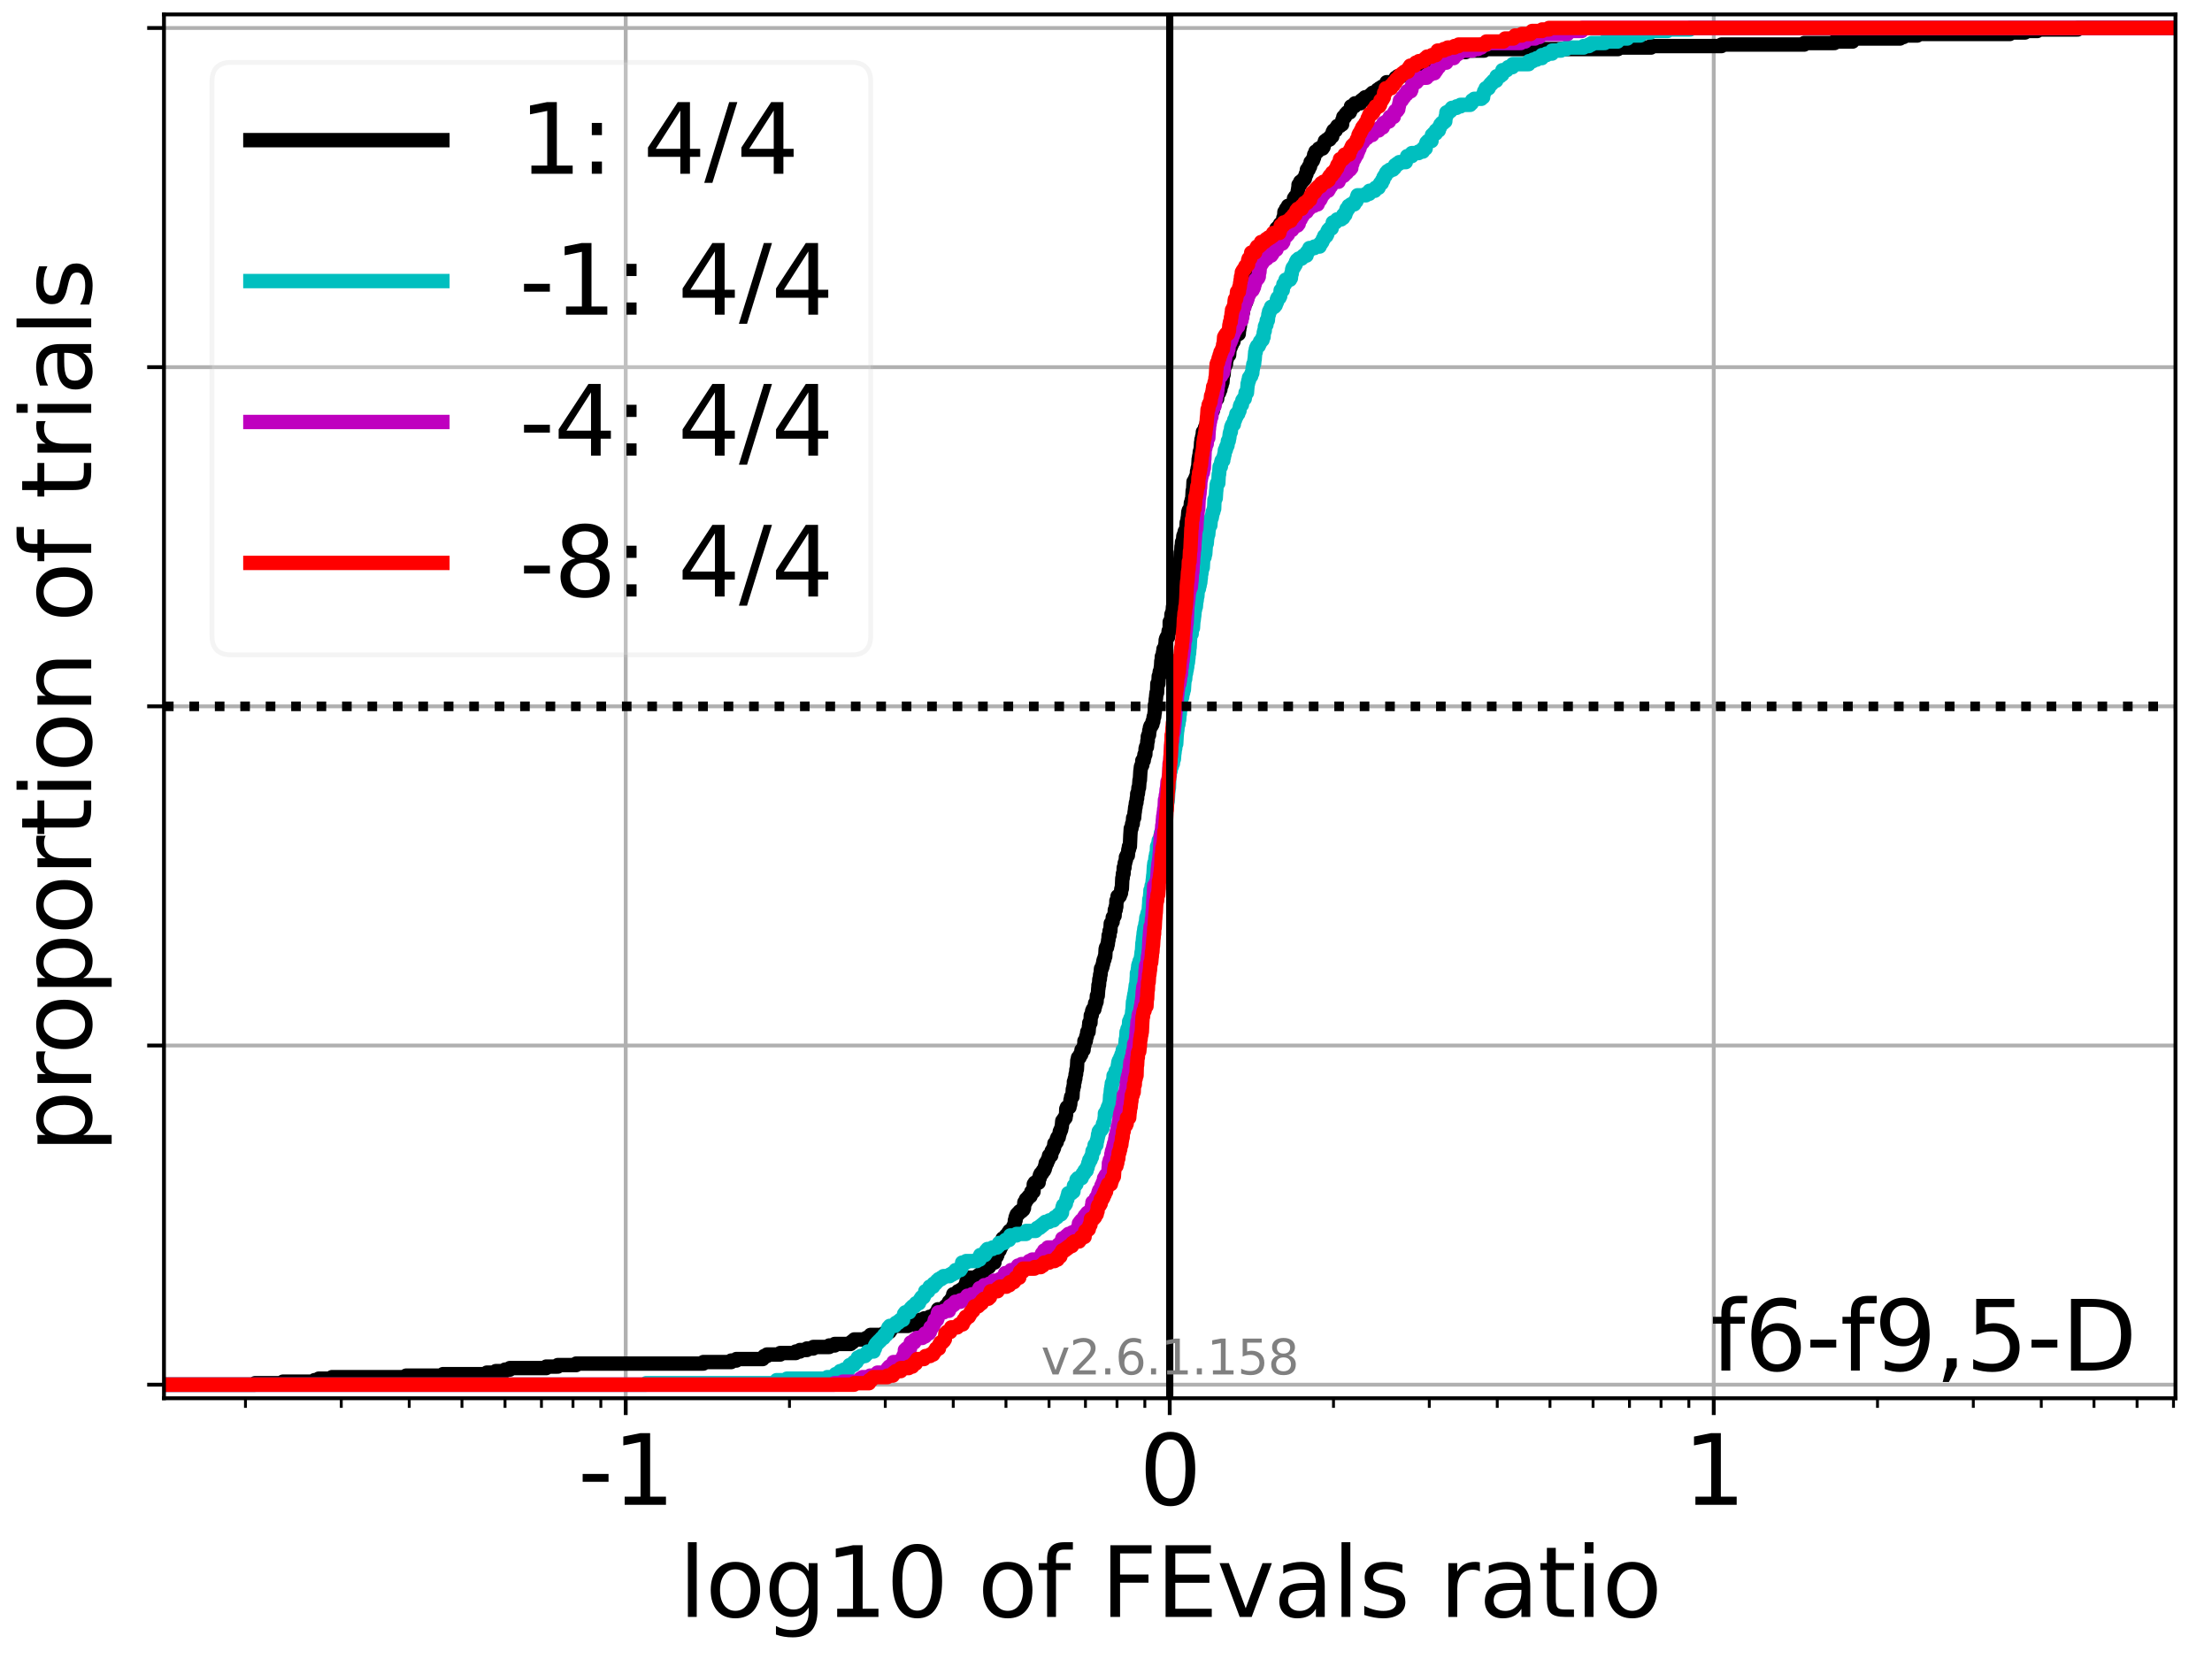 <?xml version="1.0" encoding="utf-8" standalone="no"?>
<!DOCTYPE svg PUBLIC "-//W3C//DTD SVG 1.1//EN"
  "http://www.w3.org/Graphics/SVG/1.1/DTD/svg11.dtd">
<svg xmlns:xlink="http://www.w3.org/1999/xlink" width="460.8pt" height="345.6pt" viewBox="0 0 460.8 345.6" xmlns="http://www.w3.org/2000/svg" version="1.1">
 <defs>
  <style type="text/css">*{stroke-linejoin: round; stroke-linecap: butt}</style>
 </defs>
 <g id="figure_1">
  <g id="patch_1">
   <path d="M 0 345.6 
L 460.8 345.6 
L 460.8 0 
L 0 0 
z
" style="fill: #ffffff"/>
  </g>
  <g id="axes_1">
   <g id="patch_2">
    <path d="M 34.16 291.28 
L 453.192 291.28 
L 453.192 3 
L 34.16 3 
z
" style="fill: #ffffff"/>
   </g>
   <g id="matplotlib.axis_1">
    <g id="xtick_1">
     <g id="line2d_1">
      <path d="M 130.348 291.28 
L 130.348 3 
" clip-path="url(#pfd490cdc80)" style="fill: none; stroke: #b0b0b0; stroke-width: 0.8; stroke-linecap: square"/>
     </g>
     <g id="line2d_2">
      <defs>
       <path id="mf66fed30fd" d="M 0 0 
L 0 3.5 
" style="stroke: #000000; stroke-width: 0.8"/>
      </defs>
      <g>
       <use xlink:href="#mf66fed30fd" x="130.348" y="291.28" style="stroke: #000000; stroke-width: 0.8"/>
      </g>
     </g>
     <g id="text_1">
      <!-- -1 -->
      <g transform="translate(120.377 313.477)scale(0.2 -0.2)">
       <defs>
        <path id="DejaVuSans-2d" d="M 313 2009 
L 1997 2009 
L 1997 1497 
L 313 1497 
L 313 2009 
z
" transform="scale(0.016)"/>
        <path id="DejaVuSans-31" d="M 794 531 
L 1825 531 
L 1825 4091 
L 703 3866 
L 703 4441 
L 1819 4666 
L 2450 4666 
L 2450 531 
L 3481 531 
L 3481 0 
L 794 0 
L 794 531 
z
" transform="scale(0.016)"/>
       </defs>
       <use xlink:href="#DejaVuSans-2d"/>
       <use xlink:href="#DejaVuSans-31" x="36.084"/>
      </g>
     </g>
    </g>
    <g id="xtick_2">
     <g id="line2d_3">
      <path d="M 243.676 291.28 
L 243.676 3 
" clip-path="url(#pfd490cdc80)" style="fill: none; stroke: #b0b0b0; stroke-width: 0.8; stroke-linecap: square"/>
     </g>
     <g id="line2d_4">
      <g>
       <use xlink:href="#mf66fed30fd" x="243.676" y="291.28" style="stroke: #000000; stroke-width: 0.8"/>
      </g>
     </g>
     <g id="text_2">
      <!-- 0 -->
      <g transform="translate(237.314 313.477)scale(0.2 -0.2)">
       <defs>
        <path id="DejaVuSans-30" d="M 2034 4250 
Q 1547 4250 1301 3770 
Q 1056 3291 1056 2328 
Q 1056 1369 1301 889 
Q 1547 409 2034 409 
Q 2525 409 2770 889 
Q 3016 1369 3016 2328 
Q 3016 3291 2770 3770 
Q 2525 4250 2034 4250 
z
M 2034 4750 
Q 2819 4750 3233 4129 
Q 3647 3509 3647 2328 
Q 3647 1150 3233 529 
Q 2819 -91 2034 -91 
Q 1250 -91 836 529 
Q 422 1150 422 2328 
Q 422 3509 836 4129 
Q 1250 4750 2034 4750 
z
" transform="scale(0.016)"/>
       </defs>
       <use xlink:href="#DejaVuSans-30"/>
      </g>
     </g>
    </g>
    <g id="xtick_3">
     <g id="line2d_5">
      <path d="M 357.004 291.28 
L 357.004 3 
" clip-path="url(#pfd490cdc80)" style="fill: none; stroke: #b0b0b0; stroke-width: 0.8; stroke-linecap: square"/>
     </g>
     <g id="line2d_6">
      <g>
       <use xlink:href="#mf66fed30fd" x="357.004" y="291.28" style="stroke: #000000; stroke-width: 0.8"/>
      </g>
     </g>
     <g id="text_3">
      <!-- 1 -->
      <g transform="translate(350.642 313.477)scale(0.2 -0.2)">
       <use xlink:href="#DejaVuSans-31"/>
      </g>
     </g>
    </g>
    <g id="xtick_4">
     <g id="line2d_7">
      <defs>
       <path id="md6a526a8c8" d="M 0 0 
L 0 2 
" style="stroke: #000000; stroke-width: 0.6"/>
      </defs>
      <g>
       <use xlink:href="#md6a526a8c8" x="51.135" y="291.28" style="stroke: #000000; stroke-width: 0.6"/>
      </g>
     </g>
    </g>
    <g id="xtick_5">
     <g id="line2d_8">
      <g>
       <use xlink:href="#md6a526a8c8" x="71.091" y="291.28" style="stroke: #000000; stroke-width: 0.6"/>
      </g>
     </g>
    </g>
    <g id="xtick_6">
     <g id="line2d_9">
      <g>
       <use xlink:href="#md6a526a8c8" x="85.25" y="291.28" style="stroke: #000000; stroke-width: 0.6"/>
      </g>
     </g>
    </g>
    <g id="xtick_7">
     <g id="line2d_10">
      <g>
       <use xlink:href="#md6a526a8c8" x="96.233" y="291.28" style="stroke: #000000; stroke-width: 0.6"/>
      </g>
     </g>
    </g>
    <g id="xtick_8">
     <g id="line2d_11">
      <g>
       <use xlink:href="#md6a526a8c8" x="105.206" y="291.28" style="stroke: #000000; stroke-width: 0.6"/>
      </g>
     </g>
    </g>
    <g id="xtick_9">
     <g id="line2d_12">
      <g>
       <use xlink:href="#md6a526a8c8" x="112.793" y="291.28" style="stroke: #000000; stroke-width: 0.6"/>
      </g>
     </g>
    </g>
    <g id="xtick_10">
     <g id="line2d_13">
      <g>
       <use xlink:href="#md6a526a8c8" x="119.365" y="291.28" style="stroke: #000000; stroke-width: 0.6"/>
      </g>
     </g>
    </g>
    <g id="xtick_11">
     <g id="line2d_14">
      <g>
       <use xlink:href="#md6a526a8c8" x="125.162" y="291.28" style="stroke: #000000; stroke-width: 0.6"/>
      </g>
     </g>
    </g>
    <g id="xtick_12">
     <g id="line2d_15">
      <g>
       <use xlink:href="#md6a526a8c8" x="164.463" y="291.28" style="stroke: #000000; stroke-width: 0.6"/>
      </g>
     </g>
    </g>
    <g id="xtick_13">
     <g id="line2d_16">
      <g>
       <use xlink:href="#md6a526a8c8" x="184.419" y="291.28" style="stroke: #000000; stroke-width: 0.6"/>
      </g>
     </g>
    </g>
    <g id="xtick_14">
     <g id="line2d_17">
      <g>
       <use xlink:href="#md6a526a8c8" x="198.578" y="291.28" style="stroke: #000000; stroke-width: 0.6"/>
      </g>
     </g>
    </g>
    <g id="xtick_15">
     <g id="line2d_18">
      <g>
       <use xlink:href="#md6a526a8c8" x="209.561" y="291.28" style="stroke: #000000; stroke-width: 0.6"/>
      </g>
     </g>
    </g>
    <g id="xtick_16">
     <g id="line2d_19">
      <g>
       <use xlink:href="#md6a526a8c8" x="218.534" y="291.28" style="stroke: #000000; stroke-width: 0.6"/>
      </g>
     </g>
    </g>
    <g id="xtick_17">
     <g id="line2d_20">
      <g>
       <use xlink:href="#md6a526a8c8" x="226.121" y="291.28" style="stroke: #000000; stroke-width: 0.6"/>
      </g>
     </g>
    </g>
    <g id="xtick_18">
     <g id="line2d_21">
      <g>
       <use xlink:href="#md6a526a8c8" x="232.693" y="291.28" style="stroke: #000000; stroke-width: 0.6"/>
      </g>
     </g>
    </g>
    <g id="xtick_19">
     <g id="line2d_22">
      <g>
       <use xlink:href="#md6a526a8c8" x="238.49" y="291.28" style="stroke: #000000; stroke-width: 0.6"/>
      </g>
     </g>
    </g>
    <g id="xtick_20">
     <g id="line2d_23">
      <g>
       <use xlink:href="#md6a526a8c8" x="277.791" y="291.28" style="stroke: #000000; stroke-width: 0.6"/>
      </g>
     </g>
    </g>
    <g id="xtick_21">
     <g id="line2d_24">
      <g>
       <use xlink:href="#md6a526a8c8" x="297.747" y="291.28" style="stroke: #000000; stroke-width: 0.6"/>
      </g>
     </g>
    </g>
    <g id="xtick_22">
     <g id="line2d_25">
      <g>
       <use xlink:href="#md6a526a8c8" x="311.906" y="291.28" style="stroke: #000000; stroke-width: 0.6"/>
      </g>
     </g>
    </g>
    <g id="xtick_23">
     <g id="line2d_26">
      <g>
       <use xlink:href="#md6a526a8c8" x="322.889" y="291.28" style="stroke: #000000; stroke-width: 0.6"/>
      </g>
     </g>
    </g>
    <g id="xtick_24">
     <g id="line2d_27">
      <g>
       <use xlink:href="#md6a526a8c8" x="331.863" y="291.28" style="stroke: #000000; stroke-width: 0.6"/>
      </g>
     </g>
    </g>
    <g id="xtick_25">
     <g id="line2d_28">
      <g>
       <use xlink:href="#md6a526a8c8" x="339.449" y="291.28" style="stroke: #000000; stroke-width: 0.6"/>
      </g>
     </g>
    </g>
    <g id="xtick_26">
     <g id="line2d_29">
      <g>
       <use xlink:href="#md6a526a8c8" x="346.022" y="291.28" style="stroke: #000000; stroke-width: 0.6"/>
      </g>
     </g>
    </g>
    <g id="xtick_27">
     <g id="line2d_30">
      <g>
       <use xlink:href="#md6a526a8c8" x="351.819" y="291.28" style="stroke: #000000; stroke-width: 0.6"/>
      </g>
     </g>
    </g>
    <g id="xtick_28">
     <g id="line2d_31">
      <g>
       <use xlink:href="#md6a526a8c8" x="391.119" y="291.28" style="stroke: #000000; stroke-width: 0.6"/>
      </g>
     </g>
    </g>
    <g id="xtick_29">
     <g id="line2d_32">
      <g>
       <use xlink:href="#md6a526a8c8" x="411.076" y="291.28" style="stroke: #000000; stroke-width: 0.6"/>
      </g>
     </g>
    </g>
    <g id="xtick_30">
     <g id="line2d_33">
      <g>
       <use xlink:href="#md6a526a8c8" x="425.235" y="291.28" style="stroke: #000000; stroke-width: 0.6"/>
      </g>
     </g>
    </g>
    <g id="xtick_31">
     <g id="line2d_34">
      <g>
       <use xlink:href="#md6a526a8c8" x="436.217" y="291.28" style="stroke: #000000; stroke-width: 0.6"/>
      </g>
     </g>
    </g>
    <g id="xtick_32">
     <g id="line2d_35">
      <g>
       <use xlink:href="#md6a526a8c8" x="445.191" y="291.28" style="stroke: #000000; stroke-width: 0.6"/>
      </g>
     </g>
    </g>
    <g id="xtick_33">
     <g id="line2d_36">
      <g>
       <use xlink:href="#md6a526a8c8" x="452.778" y="291.28" style="stroke: #000000; stroke-width: 0.6"/>
      </g>
     </g>
    </g>
    <g id="text_4">
     <!-- log10 of FEvals ratio -->
     <g transform="translate(141.371 336.833)scale(0.2 -0.2)">
      <defs>
       <path id="DejaVuSans-6c" d="M 603 4863 
L 1178 4863 
L 1178 0 
L 603 0 
L 603 4863 
z
" transform="scale(0.016)"/>
       <path id="DejaVuSans-6f" d="M 1959 3097 
Q 1497 3097 1228 2736 
Q 959 2375 959 1747 
Q 959 1119 1226 758 
Q 1494 397 1959 397 
Q 2419 397 2687 759 
Q 2956 1122 2956 1747 
Q 2956 2369 2687 2733 
Q 2419 3097 1959 3097 
z
M 1959 3584 
Q 2709 3584 3137 3096 
Q 3566 2609 3566 1747 
Q 3566 888 3137 398 
Q 2709 -91 1959 -91 
Q 1206 -91 779 398 
Q 353 888 353 1747 
Q 353 2609 779 3096 
Q 1206 3584 1959 3584 
z
" transform="scale(0.016)"/>
       <path id="DejaVuSans-67" d="M 2906 1791 
Q 2906 2416 2648 2759 
Q 2391 3103 1925 3103 
Q 1463 3103 1205 2759 
Q 947 2416 947 1791 
Q 947 1169 1205 825 
Q 1463 481 1925 481 
Q 2391 481 2648 825 
Q 2906 1169 2906 1791 
z
M 3481 434 
Q 3481 -459 3084 -895 
Q 2688 -1331 1869 -1331 
Q 1566 -1331 1297 -1286 
Q 1028 -1241 775 -1147 
L 775 -588 
Q 1028 -725 1275 -790 
Q 1522 -856 1778 -856 
Q 2344 -856 2625 -561 
Q 2906 -266 2906 331 
L 2906 616 
Q 2728 306 2450 153 
Q 2172 0 1784 0 
Q 1141 0 747 490 
Q 353 981 353 1791 
Q 353 2603 747 3093 
Q 1141 3584 1784 3584 
Q 2172 3584 2450 3431 
Q 2728 3278 2906 2969 
L 2906 3500 
L 3481 3500 
L 3481 434 
z
" transform="scale(0.016)"/>
       <path id="DejaVuSans-20" transform="scale(0.016)"/>
       <path id="DejaVuSans-66" d="M 2375 4863 
L 2375 4384 
L 1825 4384 
Q 1516 4384 1395 4259 
Q 1275 4134 1275 3809 
L 1275 3500 
L 2222 3500 
L 2222 3053 
L 1275 3053 
L 1275 0 
L 697 0 
L 697 3053 
L 147 3053 
L 147 3500 
L 697 3500 
L 697 3744 
Q 697 4328 969 4595 
Q 1241 4863 1831 4863 
L 2375 4863 
z
" transform="scale(0.016)"/>
       <path id="DejaVuSans-46" d="M 628 4666 
L 3309 4666 
L 3309 4134 
L 1259 4134 
L 1259 2759 
L 3109 2759 
L 3109 2228 
L 1259 2228 
L 1259 0 
L 628 0 
L 628 4666 
z
" transform="scale(0.016)"/>
       <path id="DejaVuSans-45" d="M 628 4666 
L 3578 4666 
L 3578 4134 
L 1259 4134 
L 1259 2753 
L 3481 2753 
L 3481 2222 
L 1259 2222 
L 1259 531 
L 3634 531 
L 3634 0 
L 628 0 
L 628 4666 
z
" transform="scale(0.016)"/>
       <path id="DejaVuSans-76" d="M 191 3500 
L 800 3500 
L 1894 563 
L 2988 3500 
L 3597 3500 
L 2284 0 
L 1503 0 
L 191 3500 
z
" transform="scale(0.016)"/>
       <path id="DejaVuSans-61" d="M 2194 1759 
Q 1497 1759 1228 1600 
Q 959 1441 959 1056 
Q 959 750 1161 570 
Q 1363 391 1709 391 
Q 2188 391 2477 730 
Q 2766 1069 2766 1631 
L 2766 1759 
L 2194 1759 
z
M 3341 1997 
L 3341 0 
L 2766 0 
L 2766 531 
Q 2569 213 2275 61 
Q 1981 -91 1556 -91 
Q 1019 -91 701 211 
Q 384 513 384 1019 
Q 384 1609 779 1909 
Q 1175 2209 1959 2209 
L 2766 2209 
L 2766 2266 
Q 2766 2663 2505 2880 
Q 2244 3097 1772 3097 
Q 1472 3097 1187 3025 
Q 903 2953 641 2809 
L 641 3341 
Q 956 3463 1253 3523 
Q 1550 3584 1831 3584 
Q 2591 3584 2966 3190 
Q 3341 2797 3341 1997 
z
" transform="scale(0.016)"/>
       <path id="DejaVuSans-73" d="M 2834 3397 
L 2834 2853 
Q 2591 2978 2328 3040 
Q 2066 3103 1784 3103 
Q 1356 3103 1142 2972 
Q 928 2841 928 2578 
Q 928 2378 1081 2264 
Q 1234 2150 1697 2047 
L 1894 2003 
Q 2506 1872 2764 1633 
Q 3022 1394 3022 966 
Q 3022 478 2636 193 
Q 2250 -91 1575 -91 
Q 1294 -91 989 -36 
Q 684 19 347 128 
L 347 722 
Q 666 556 975 473 
Q 1284 391 1588 391 
Q 1994 391 2212 530 
Q 2431 669 2431 922 
Q 2431 1156 2273 1281 
Q 2116 1406 1581 1522 
L 1381 1569 
Q 847 1681 609 1914 
Q 372 2147 372 2553 
Q 372 3047 722 3315 
Q 1072 3584 1716 3584 
Q 2034 3584 2315 3537 
Q 2597 3491 2834 3397 
z
" transform="scale(0.016)"/>
       <path id="DejaVuSans-72" d="M 2631 2963 
Q 2534 3019 2420 3045 
Q 2306 3072 2169 3072 
Q 1681 3072 1420 2755 
Q 1159 2438 1159 1844 
L 1159 0 
L 581 0 
L 581 3500 
L 1159 3500 
L 1159 2956 
Q 1341 3275 1631 3429 
Q 1922 3584 2338 3584 
Q 2397 3584 2469 3576 
Q 2541 3569 2628 3553 
L 2631 2963 
z
" transform="scale(0.016)"/>
       <path id="DejaVuSans-74" d="M 1172 4494 
L 1172 3500 
L 2356 3500 
L 2356 3053 
L 1172 3053 
L 1172 1153 
Q 1172 725 1289 603 
Q 1406 481 1766 481 
L 2356 481 
L 2356 0 
L 1766 0 
Q 1100 0 847 248 
Q 594 497 594 1153 
L 594 3053 
L 172 3053 
L 172 3500 
L 594 3500 
L 594 4494 
L 1172 4494 
z
" transform="scale(0.016)"/>
       <path id="DejaVuSans-69" d="M 603 3500 
L 1178 3500 
L 1178 0 
L 603 0 
L 603 3500 
z
M 603 4863 
L 1178 4863 
L 1178 4134 
L 603 4134 
L 603 4863 
z
" transform="scale(0.016)"/>
      </defs>
      <use xlink:href="#DejaVuSans-6c"/>
      <use xlink:href="#DejaVuSans-6f" x="27.783"/>
      <use xlink:href="#DejaVuSans-67" x="88.965"/>
      <use xlink:href="#DejaVuSans-31" x="152.441"/>
      <use xlink:href="#DejaVuSans-30" x="216.064"/>
      <use xlink:href="#DejaVuSans-20" x="279.688"/>
      <use xlink:href="#DejaVuSans-6f" x="311.475"/>
      <use xlink:href="#DejaVuSans-66" x="372.656"/>
      <use xlink:href="#DejaVuSans-20" x="407.861"/>
      <use xlink:href="#DejaVuSans-46" x="439.648"/>
      <use xlink:href="#DejaVuSans-45" x="497.168"/>
      <use xlink:href="#DejaVuSans-76" x="560.352"/>
      <use xlink:href="#DejaVuSans-61" x="619.531"/>
      <use xlink:href="#DejaVuSans-6c" x="680.811"/>
      <use xlink:href="#DejaVuSans-73" x="708.594"/>
      <use xlink:href="#DejaVuSans-20" x="760.693"/>
      <use xlink:href="#DejaVuSans-72" x="792.48"/>
      <use xlink:href="#DejaVuSans-61" x="833.594"/>
      <use xlink:href="#DejaVuSans-74" x="894.873"/>
      <use xlink:href="#DejaVuSans-69" x="934.082"/>
      <use xlink:href="#DejaVuSans-6f" x="961.865"/>
     </g>
    </g>
   </g>
   <g id="matplotlib.axis_2">
    <g id="ytick_1">
     <g id="line2d_37">
      <path d="M 34.16 288.454 
L 453.192 288.454 
" clip-path="url(#pfd490cdc80)" style="fill: none; stroke: #b0b0b0; stroke-width: 0.8; stroke-linecap: square"/>
     </g>
     <g id="line2d_38">
      <defs>
       <path id="m188078cbb4" d="M 0 0 
L -3.5 0 
" style="stroke: #000000; stroke-width: 0.8"/>
      </defs>
      <g>
       <use xlink:href="#m188078cbb4" x="34.16" y="288.454" style="stroke: #000000; stroke-width: 0.8"/>
      </g>
     </g>
    </g>
    <g id="ytick_2">
     <g id="line2d_39">
      <path d="M 34.16 217.797 
L 453.192 217.797 
" clip-path="url(#pfd490cdc80)" style="fill: none; stroke: #b0b0b0; stroke-width: 0.8; stroke-linecap: square"/>
     </g>
     <g id="line2d_40">
      <g>
       <use xlink:href="#m188078cbb4" x="34.16" y="217.797" style="stroke: #000000; stroke-width: 0.8"/>
      </g>
     </g>
    </g>
    <g id="ytick_3">
     <g id="line2d_41">
      <path d="M 34.16 147.14 
L 453.192 147.14 
" clip-path="url(#pfd490cdc80)" style="fill: none; stroke: #b0b0b0; stroke-width: 0.8; stroke-linecap: square"/>
     </g>
     <g id="line2d_42">
      <g>
       <use xlink:href="#m188078cbb4" x="34.16" y="147.14" style="stroke: #000000; stroke-width: 0.8"/>
      </g>
     </g>
    </g>
    <g id="ytick_4">
     <g id="line2d_43">
      <path d="M 34.16 76.483 
L 453.192 76.483 
" clip-path="url(#pfd490cdc80)" style="fill: none; stroke: #b0b0b0; stroke-width: 0.8; stroke-linecap: square"/>
     </g>
     <g id="line2d_44">
      <g>
       <use xlink:href="#m188078cbb4" x="34.16" y="76.483" style="stroke: #000000; stroke-width: 0.8"/>
      </g>
     </g>
    </g>
    <g id="ytick_5">
     <g id="line2d_45">
      <path d="M 34.16 5.826 
L 453.192 5.826 
" clip-path="url(#pfd490cdc80)" style="fill: none; stroke: #b0b0b0; stroke-width: 0.8; stroke-linecap: square"/>
     </g>
     <g id="line2d_46">
      <g>
       <use xlink:href="#m188078cbb4" x="34.16" y="5.826" style="stroke: #000000; stroke-width: 0.8"/>
      </g>
     </g>
    </g>
    <g id="text_5">
     <!-- proportion of trials -->
     <g transform="translate(19.001 240.146)rotate(-90)scale(0.2 -0.2)">
      <defs>
       <path id="DejaVuSans-70" d="M 1159 525 
L 1159 -1331 
L 581 -1331 
L 581 3500 
L 1159 3500 
L 1159 2969 
Q 1341 3281 1617 3432 
Q 1894 3584 2278 3584 
Q 2916 3584 3314 3078 
Q 3713 2572 3713 1747 
Q 3713 922 3314 415 
Q 2916 -91 2278 -91 
Q 1894 -91 1617 61 
Q 1341 213 1159 525 
z
M 3116 1747 
Q 3116 2381 2855 2742 
Q 2594 3103 2138 3103 
Q 1681 3103 1420 2742 
Q 1159 2381 1159 1747 
Q 1159 1113 1420 752 
Q 1681 391 2138 391 
Q 2594 391 2855 752 
Q 3116 1113 3116 1747 
z
" transform="scale(0.016)"/>
       <path id="DejaVuSans-6e" d="M 3513 2113 
L 3513 0 
L 2938 0 
L 2938 2094 
Q 2938 2591 2744 2837 
Q 2550 3084 2163 3084 
Q 1697 3084 1428 2787 
Q 1159 2491 1159 1978 
L 1159 0 
L 581 0 
L 581 3500 
L 1159 3500 
L 1159 2956 
Q 1366 3272 1645 3428 
Q 1925 3584 2291 3584 
Q 2894 3584 3203 3211 
Q 3513 2838 3513 2113 
z
" transform="scale(0.016)"/>
      </defs>
      <use xlink:href="#DejaVuSans-70"/>
      <use xlink:href="#DejaVuSans-72" x="63.477"/>
      <use xlink:href="#DejaVuSans-6f" x="102.34"/>
      <use xlink:href="#DejaVuSans-70" x="163.521"/>
      <use xlink:href="#DejaVuSans-6f" x="226.998"/>
      <use xlink:href="#DejaVuSans-72" x="288.18"/>
      <use xlink:href="#DejaVuSans-74" x="329.293"/>
      <use xlink:href="#DejaVuSans-69" x="368.502"/>
      <use xlink:href="#DejaVuSans-6f" x="396.285"/>
      <use xlink:href="#DejaVuSans-6e" x="457.467"/>
      <use xlink:href="#DejaVuSans-20" x="520.846"/>
      <use xlink:href="#DejaVuSans-6f" x="552.633"/>
      <use xlink:href="#DejaVuSans-66" x="613.814"/>
      <use xlink:href="#DejaVuSans-20" x="649.02"/>
      <use xlink:href="#DejaVuSans-74" x="680.807"/>
      <use xlink:href="#DejaVuSans-72" x="720.016"/>
      <use xlink:href="#DejaVuSans-69" x="761.129"/>
      <use xlink:href="#DejaVuSans-61" x="788.912"/>
      <use xlink:href="#DejaVuSans-6c" x="850.191"/>
      <use xlink:href="#DejaVuSans-73" x="877.975"/>
     </g>
    </g>
   </g>
   <g id="line2d_47">
    <path d="M 34.16 288.454 
L 53.144 288.454 
L 53.144 288.14 
L 58.941 288.14 
L 58.941 287.826 
L 65.513 287.826 
L 65.513 287.512 
L 66.4 287.512 
L 66.4 287.198 
L 69.16 287.198 
L 69.16 286.884 
L 84.598 286.884 
L 84.598 286.57 
L 92.293 286.57 
L 92.293 286.256 
L 101.418 286.256 
L 101.418 285.941 
L 103.276 285.941 
L 103.276 285.627 
L 105.206 285.627 
L 105.206 285.313 
L 106.2 285.313 
L 106.2 284.999 
L 113.787 284.999 
L 113.787 284.685 
L 116.189 284.685 
L 116.189 284.371 
L 120.026 284.371 
L 120.026 284.057 
L 146.516 284.057 
L 146.516 283.743 
L 152.313 283.743 
L 152.313 283.429 
L 153.395 283.429 
L 153.395 283.115 
L 158.885 283.115 
L 158.885 282.801 
L 159.192 282.801 
L 159.192 282.487 
L 159.772 282.487 
L 159.772 282.173 
L 162.533 282.173 
L 162.533 281.859 
L 165.764 281.859 
L 165.764 281.545 
L 166.651 281.545 
L 166.651 281.231 
L 168.086 281.231 
L 168.086 280.917 
L 169.411 280.917 
L 169.411 280.603 
L 172.736 280.603 
L 172.736 280.289 
L 173.883 280.289 
L 173.883 279.975 
L 177.173 279.975 
L 177.173 279.661 
L 177.595 279.661 
L 177.595 279.347 
L 177.97 279.347 
L 177.97 279.033 
L 180.455 279.033 
L 180.455 278.719 
L 181.098 278.719 
L 181.098 278.405 
L 181.342 278.405 
L 181.342 278.091 
L 184.103 278.091 
L 184.103 277.777 
L 184.849 277.777 
L 184.849 277.463 
L 185.322 277.463 
L 185.322 277.149 
L 185.535 277.149 
L 185.535 276.835 
L 185.665 276.835 
L 185.665 276.521 
L 185.957 276.521 
L 185.957 276.207 
L 189.163 276.207 
L 189.163 275.893 
L 191.119 275.893 
L 191.119 275.578 
L 191.443 275.578 
L 191.443 275.264 
L 191.614 275.264 
L 191.614 274.95 
L 192.544 274.95 
L 192.544 274.636 
L 193.635 274.636 
L 193.635 274.322 
L 194.427 274.322 
L 194.427 274.008 
L 194.79 274.008 
L 194.79 273.694 
L 195.231 273.694 
L 195.231 273.38 
L 195.402 273.38 
L 195.402 272.752 
L 196.648 272.752 
L 196.648 272.438 
L 196.934 272.438 
L 196.934 272.124 
L 197.411 272.124 
L 197.411 271.81 
L 197.525 271.81 
L 197.525 271.496 
L 197.691 271.496 
L 197.691 271.182 
L 198.072 271.182 
L 198.072 270.868 
L 198.215 270.868 
L 198.215 270.554 
L 198.494 270.554 
L 198.578 269.612 
L 199.54 269.612 
L 199.572 268.984 
L 200.146 268.984 
L 200.146 268.67 
L 200.587 268.67 
L 200.587 268.356 
L 201.199 268.356 
L 201.206 267.414 
L 201.339 267.414 
L 201.371 266.786 
L 201.669 266.786 
L 201.669 266.472 
L 201.794 266.472 
L 201.794 266.158 
L 203.527 266.158 
L 203.527 265.844 
L 203.983 265.844 
L 203.983 265.529 
L 204.375 265.529 
L 204.375 265.215 
L 204.87 265.215 
L 204.87 264.901 
L 204.994 264.901 
L 204.994 264.587 
L 205.278 264.587 
L 205.278 264.273 
L 205.457 264.273 
L 205.457 263.959 
L 206.018 263.959 
L 206.018 263.645 
L 206.231 263.645 
L 206.231 263.331 
L 206.451 263.331 
L 206.451 263.017 
L 207.159 263.017 
L 207.235 262.075 
L 207.296 262.075 
L 207.296 261.761 
L 207.63 261.761 
L 207.63 261.447 
L 207.771 261.447 
L 207.771 260.819 
L 207.962 260.819 
L 207.962 260.505 
L 208.224 260.505 
L 208.224 260.191 
L 208.354 260.191 
L 208.354 259.877 
L 208.508 259.877 
L 208.508 259.563 
L 208.658 259.563 
L 208.702 258.621 
L 208.869 258.621 
L 208.872 257.993 
L 209.341 257.993 
L 209.341 257.679 
L 209.561 257.679 
L 209.561 257.365 
L 210.019 257.365 
L 210.062 256.737 
L 210.279 256.737 
L 210.279 256.423 
L 210.947 256.423 
L 210.947 256.109 
L 211.06 256.109 
L 211.075 255.481 
L 211.288 255.481 
L 211.338 254.852 
L 211.418 254.852 
L 211.418 254.224 
L 211.57 254.224 
L 211.57 253.596 
L 211.686 253.596 
L 211.686 253.282 
L 211.815 253.282 
L 211.815 252.968 
L 212.109 252.968 
L 212.109 252.654 
L 212.399 252.654 
L 212.399 252.34 
L 212.821 252.34 
L 212.821 252.026 
L 213.161 252.026 
L 213.161 251.712 
L 213.306 251.712 
L 213.398 250.456 
L 213.644 250.456 
L 213.729 249.828 
L 214.038 249.828 
L 214.038 249.514 
L 214.297 249.514 
L 214.297 249.2 
L 214.669 249.2 
L 214.669 248.886 
L 214.797 248.886 
L 214.848 248.258 
L 215.296 248.258 
L 215.358 246.688 
L 215.556 246.688 
L 215.556 246.374 
L 216.36 246.374 
L 216.44 245.432 
L 216.587 245.432 
L 216.628 244.803 
L 216.776 244.803 
L 216.776 244.489 
L 217.059 244.489 
L 217.059 244.175 
L 217.25 244.175 
L 217.25 243.861 
L 217.498 243.861 
L 217.498 243.547 
L 217.647 243.547 
L 217.703 242.919 
L 217.834 242.919 
L 217.846 242.291 
L 218.117 242.291 
L 218.218 241.663 
L 218.388 241.663 
L 218.465 241.035 
L 218.534 241.035 
L 218.534 240.721 
L 218.986 240.721 
L 219.084 239.779 
L 219.274 239.779 
L 219.274 239.465 
L 219.437 239.465 
L 219.437 239.151 
L 219.567 239.151 
L 219.65 238.209 
L 219.937 238.209 
L 219.937 237.895 
L 220.139 237.895 
L 220.148 237.267 
L 220.277 237.267 
L 220.277 236.953 
L 220.543 236.953 
L 220.646 236.325 
L 220.696 236.325 
L 220.781 235.697 
L 220.917 235.697 
L 220.917 235.383 
L 221.045 235.383 
L 221.142 234.755 
L 221.186 234.755 
L 221.295 233.498 
L 221.523 233.498 
L 221.523 233.184 
L 221.727 233.184 
L 221.727 232.87 
L 221.97 232.87 
L 222.035 232.242 
L 222.083 232.242 
L 222.128 230.986 
L 222.251 230.986 
L 222.251 230.672 
L 222.788 230.672 
L 222.8 230.044 
L 222.945 230.044 
L 223.012 229.102 
L 223.068 229.102 
L 223.142 228.474 
L 223.407 228.474 
L 223.489 226.904 
L 223.57 226.904 
L 223.629 226.276 
L 223.72 226.276 
L 223.72 225.334 
L 223.871 225.334 
L 223.901 224.706 
L 224.004 224.706 
L 224.075 223.763 
L 224.17 223.763 
L 224.227 222.821 
L 224.331 222.821 
L 224.429 220.937 
L 224.471 220.937 
L 224.576 220.309 
L 224.889 220.309 
L 224.998 219.681 
L 225.234 219.681 
L 225.297 218.739 
L 225.717 218.739 
L 225.815 217.797 
L 225.894 217.797 
L 225.908 216.855 
L 226.196 216.855 
L 226.291 215.913 
L 226.407 215.913 
L 226.493 214.971 
L 226.763 214.971 
L 226.856 213.714 
L 226.912 213.714 
L 226.917 213.086 
L 227.163 213.086 
L 227.237 211.516 
L 227.422 211.516 
L 227.522 210.574 
L 227.659 210.574 
L 227.659 210.26 
L 227.971 210.26 
L 228.002 209.632 
L 228.13 209.632 
L 228.13 209.004 
L 228.319 209.004 
L 228.319 208.69 
L 228.432 208.69 
L 228.502 207.434 
L 228.681 207.434 
L 228.788 205.864 
L 228.829 205.864 
L 228.829 205.236 
L 228.94 205.236 
L 229.017 203.98 
L 229.119 203.98 
L 229.181 203.037 
L 229.261 203.037 
L 229.36 201.781 
L 229.517 201.781 
L 229.517 201.467 
L 229.633 201.467 
L 229.73 200.839 
L 229.79 200.839 
L 229.851 200.211 
L 229.94 200.211 
L 229.94 199.897 
L 230.061 199.897 
L 230.152 199.269 
L 230.239 199.269 
L 230.33 197.699 
L 230.409 197.699 
L 230.409 197.385 
L 230.61 197.385 
L 230.68 196.757 
L 230.763 196.757 
L 230.857 195.815 
L 230.916 195.815 
L 230.95 194.873 
L 231.131 194.873 
L 231.149 193.931 
L 231.307 193.931 
L 231.395 192.36 
L 231.612 192.36 
L 231.612 192.046 
L 231.776 192.046 
L 231.807 191.104 
L 232.014 191.104 
L 232.014 190.79 
L 232.187 190.79 
L 232.241 189.534 
L 232.423 189.534 
L 232.423 188.906 
L 232.542 188.906 
L 232.566 187.65 
L 232.693 187.65 
L 232.791 187.022 
L 232.812 187.022 
L 232.812 186.708 
L 233.261 186.708 
L 233.261 186.394 
L 233.377 186.394 
L 233.377 186.08 
L 233.513 186.08 
L 233.596 185.138 
L 233.702 185.138 
L 233.799 182.939 
L 233.875 182.939 
L 233.927 181.997 
L 234.058 181.997 
L 234.096 180.741 
L 234.253 180.741 
L 234.299 179.799 
L 234.388 179.799 
L 234.493 179.171 
L 234.551 179.171 
L 234.551 178.543 
L 234.703 178.543 
L 234.703 178.229 
L 234.948 178.229 
L 235.058 176.973 
L 235.18 176.973 
L 235.18 176.345 
L 235.372 176.345 
L 235.481 173.833 
L 235.487 173.833 
L 235.567 172.576 
L 235.704 172.576 
L 235.797 171.948 
L 235.837 171.948 
L 235.837 171.634 
L 235.974 171.634 
L 236.054 170.378 
L 236.257 170.378 
L 236.362 169.122 
L 236.396 169.122 
L 236.481 168.18 
L 236.54 168.18 
L 236.633 167.238 
L 236.732 167.238 
L 236.812 166.296 
L 236.888 166.296 
L 236.903 165.354 
L 237.038 165.354 
L 237.145 164.412 
L 237.162 164.412 
L 237.162 164.098 
L 237.275 164.098 
L 237.384 162.527 
L 237.454 162.527 
L 237.564 160.643 
L 237.576 160.643 
L 237.683 159.701 
L 237.802 159.701 
L 237.802 159.387 
L 237.954 159.387 
L 237.967 158.445 
L 238.255 158.445 
L 238.29 157.817 
L 238.379 157.817 
L 238.411 157.189 
L 238.591 157.189 
L 238.653 155.933 
L 238.732 155.933 
L 238.732 155.619 
L 238.925 155.619 
L 239.017 154.363 
L 239.101 154.363 
L 239.113 153.421 
L 239.227 153.421 
L 239.227 153.107 
L 239.365 153.107 
L 239.422 152.164 
L 239.485 152.164 
L 239.557 151.536 
L 239.672 151.536 
L 239.672 151.222 
L 239.888 151.222 
L 239.888 150.908 
L 240.06 150.908 
L 240.101 150.28 
L 240.244 150.28 
L 240.327 149.338 
L 240.437 149.338 
L 240.533 148.396 
L 240.566 148.396 
L 240.599 146.826 
L 240.679 146.826 
L 240.772 145.57 
L 240.803 145.57 
L 240.881 144.628 
L 240.922 144.628 
L 240.922 144.314 
L 241.039 144.314 
L 241.099 142.43 
L 241.313 142.43 
L 241.386 140.859 
L 241.52 140.859 
L 241.599 139.917 
L 241.72 139.917 
L 241.83 138.975 
L 241.858 138.975 
L 241.924 137.719 
L 242.007 137.719 
L 242.032 136.777 
L 242.184 136.777 
L 242.289 135.835 
L 242.377 135.835 
L 242.377 135.207 
L 242.661 135.207 
L 242.744 134.265 
L 242.794 134.265 
L 242.839 133.323 
L 242.925 133.323 
L 242.925 133.009 
L 243.072 133.009 
L 243.072 132.695 
L 243.34 132.695 
L 243.451 131.438 
L 243.676 131.438 
L 243.676 129.554 
L 243.844 129.554 
L 243.844 129.24 
L 244.01 129.24 
L 244.034 127.984 
L 244.147 127.984 
L 244.147 127.67 
L 244.273 127.67 
L 244.358 126.414 
L 244.389 126.414 
L 244.499 125.158 
L 244.563 125.158 
L 244.67 123.902 
L 244.698 123.902 
L 244.77 122.96 
L 245.034 122.96 
L 245.124 120.761 
L 245.168 120.761 
L 245.219 120.133 
L 245.328 120.133 
L 245.421 118.877 
L 245.474 118.877 
L 245.533 117.621 
L 245.704 117.621 
L 245.704 117.307 
L 245.864 117.307 
L 245.966 115.109 
L 246.061 115.109 
L 246.129 113.853 
L 246.179 113.853 
L 246.244 112.911 
L 246.418 112.911 
L 246.514 111.655 
L 246.632 111.655 
L 246.632 111.341 
L 246.78 111.341 
L 246.808 110.712 
L 246.977 110.712 
L 246.977 110.398 
L 247.131 110.398 
L 247.218 108.828 
L 247.323 108.828 
L 247.421 107.886 
L 247.464 107.886 
L 247.549 106.63 
L 247.643 106.63 
L 247.643 106.316 
L 247.897 106.316 
L 247.959 105.688 
L 248.022 105.688 
L 248.087 104.746 
L 248.233 104.746 
L 248.258 104.118 
L 248.367 104.118 
L 248.458 102.234 
L 248.546 102.234 
L 248.637 100.349 
L 248.831 100.349 
L 248.831 100.035 
L 248.973 100.035 
L 248.973 99.721 
L 249.103 99.721 
L 249.103 99.407 
L 249.295 99.407 
L 249.372 98.151 
L 249.433 98.151 
L 249.498 97.523 
L 249.604 97.523 
L 249.71 95.639 
L 249.746 95.639 
L 249.816 95.011 
L 249.872 95.011 
L 249.952 94.069 
L 250.017 94.069 
L 250.116 93.441 
L 250.144 93.441 
L 250.21 92.185 
L 250.287 92.185 
L 250.287 91.557 
L 250.405 91.557 
L 250.436 90.929 
L 250.523 90.929 
L 250.584 89.986 
L 251.017 89.986 
L 251.043 89.044 
L 251.263 89.044 
L 251.351 88.102 
L 251.491 88.102 
L 251.579 87.474 
L 251.849 87.474 
L 251.926 86.532 
L 252.018 86.532 
L 252.018 86.218 
L 252.204 86.218 
L 252.257 85.59 
L 252.649 85.59 
L 252.703 84.648 
L 252.913 84.648 
L 253.015 83.706 
L 253.06 83.706 
L 253.126 83.078 
L 253.553 83.078 
L 253.644 82.136 
L 253.756 82.136 
L 253.756 81.822 
L 253.967 81.822 
L 253.99 81.194 
L 254.216 81.194 
L 254.293 80.566 
L 254.327 80.566 
L 254.327 80.252 
L 254.477 80.252 
L 254.553 79.623 
L 254.659 79.623 
L 254.769 78.053 
L 254.894 78.053 
L 255.002 76.483 
L 255.055 76.483 
L 255.055 76.169 
L 255.258 76.169 
L 255.258 75.855 
L 255.391 75.855 
L 255.423 74.913 
L 255.545 74.913 
L 255.628 74.285 
L 255.759 74.285 
L 255.759 73.971 
L 256.045 73.971 
L 256.15 72.715 
L 256.171 72.715 
L 256.171 72.401 
L 256.35 72.401 
L 256.35 72.087 
L 256.467 72.087 
L 256.467 71.773 
L 256.615 71.773 
L 256.615 71.459 
L 256.744 71.459 
L 256.744 71.145 
L 256.954 71.145 
L 257.043 70.517 
L 257.111 70.517 
L 257.147 69.888 
L 257.34 69.888 
L 257.34 69.574 
L 258.049 69.574 
L 258.119 68.632 
L 258.171 68.632 
L 258.201 68.004 
L 258.289 68.004 
L 258.335 67.062 
L 258.446 67.062 
L 258.496 66.12 
L 258.671 66.12 
L 258.725 65.178 
L 258.9 65.178 
L 259.004 64.236 
L 259.075 64.236 
L 259.102 63.294 
L 259.405 63.294 
L 259.405 62.98 
L 259.578 62.98 
L 259.655 62.038 
L 259.815 62.038 
L 259.815 61.724 
L 259.992 61.724 
L 260.016 61.096 
L 260.196 61.096 
L 260.236 60.468 
L 260.541 60.468 
L 260.564 59.211 
L 260.768 59.211 
L 260.781 58.583 
L 260.935 58.583 
L 260.935 58.269 
L 261.352 58.269 
L 261.352 57.955 
L 261.579 57.955 
L 261.579 57.641 
L 261.742 57.641 
L 261.742 57.327 
L 261.896 57.327 
L 261.929 56.385 
L 262.167 56.385 
L 262.189 55.757 
L 262.284 55.757 
L 262.284 55.129 
L 262.406 55.129 
L 262.436 54.187 
L 262.761 54.187 
L 262.761 53.559 
L 263.225 53.559 
L 263.225 53.245 
L 263.429 53.245 
L 263.522 52.303 
L 263.845 52.303 
L 263.845 51.989 
L 264.041 51.989 
L 264.041 51.675 
L 264.429 51.675 
L 264.429 51.361 
L 264.572 51.361 
L 264.664 50.733 
L 265.122 50.733 
L 265.122 50.419 
L 265.237 50.419 
L 265.329 49.791 
L 265.422 49.791 
L 265.469 49.162 
L 265.545 49.162 
L 265.545 48.848 
L 265.718 48.848 
L 265.727 48.22 
L 265.922 48.22 
L 265.922 47.592 
L 266.238 47.592 
L 266.238 47.278 
L 266.543 47.278 
L 266.543 46.964 
L 266.662 46.964 
L 266.662 46.65 
L 267.054 46.65 
L 267.054 46.336 
L 267.28 46.336 
L 267.342 45.394 
L 267.492 45.394 
L 267.572 44.138 
L 267.898 44.138 
L 267.915 43.51 
L 268.185 43.51 
L 268.185 43.196 
L 268.323 43.196 
L 268.323 42.882 
L 269.063 42.882 
L 269.063 42.568 
L 269.365 42.568 
L 269.365 42.254 
L 269.516 42.254 
L 269.569 41.312 
L 269.776 41.312 
L 269.776 40.998 
L 270.059 40.998 
L 270.059 40.684 
L 270.262 40.684 
L 270.348 39.742 
L 270.39 39.742 
L 270.456 39.114 
L 270.511 39.114 
L 270.511 38.485 
L 270.848 38.485 
L 270.866 37.857 
L 271.26 37.857 
L 271.26 37.543 
L 271.562 37.543 
L 271.562 37.229 
L 271.832 37.229 
L 271.917 36.601 
L 272.015 36.601 
L 272.015 36.287 
L 272.16 36.287 
L 272.255 35.345 
L 272.606 35.345 
L 272.651 34.717 
L 272.9 34.717 
L 273.009 34.089 
L 273.024 34.089 
L 273.024 33.775 
L 273.284 33.775 
L 273.284 33.461 
L 273.509 33.461 
L 273.509 33.147 
L 273.62 33.147 
L 273.62 32.833 
L 273.744 32.833 
L 273.767 32.205 
L 273.954 32.205 
L 274.038 31.577 
L 274.493 31.577 
L 274.493 31.263 
L 274.731 31.263 
L 274.731 30.949 
L 275.502 30.949 
L 275.502 30.635 
L 275.714 30.635 
L 275.754 30.007 
L 275.91 30.007 
L 276.001 29.379 
L 276.405 29.379 
L 276.405 29.065 
L 276.986 29.065 
L 276.986 28.751 
L 277.126 28.751 
L 277.126 28.436 
L 277.526 28.436 
L 277.626 27.494 
L 277.791 27.494 
L 277.791 27.18 
L 278.262 27.18 
L 278.262 26.866 
L 278.403 26.866 
L 278.403 26.552 
L 278.61 26.552 
L 278.61 26.238 
L 279.149 26.238 
L 279.149 25.924 
L 279.581 25.924 
L 279.649 24.982 
L 279.784 24.982 
L 279.842 24.354 
L 280.193 24.354 
L 280.193 24.04 
L 280.342 24.04 
L 280.342 23.726 
L 280.633 23.726 
L 280.633 23.412 
L 281.187 23.412 
L 281.187 23.098 
L 281.326 23.098 
L 281.326 22.784 
L 281.439 22.784 
L 281.439 22.156 
L 282.15 22.156 
L 282.26 21.528 
L 283.369 21.528 
L 283.369 21.214 
L 283.588 21.214 
L 283.588 20.9 
L 284.007 20.9 
L 284.007 20.586 
L 284.363 20.586 
L 284.363 20.272 
L 285.202 20.272 
L 285.202 19.958 
L 285.604 19.958 
L 285.604 19.644 
L 285.937 19.644 
L 285.937 19.33 
L 286.721 19.33 
L 286.721 19.016 
L 286.932 19.016 
L 286.932 18.702 
L 287.371 18.702 
L 287.371 18.387 
L 287.871 18.387 
L 287.871 18.073 
L 288.668 18.073 
L 288.774 17.445 
L 288.855 17.445 
L 288.855 17.131 
L 290.541 17.131 
L 290.564 16.503 
L 290.745 16.503 
L 290.745 16.189 
L 291.175 16.189 
L 291.175 15.875 
L 291.95 15.875 
L 291.95 15.561 
L 292.421 15.561 
L 292.421 15.247 
L 292.738 15.247 
L 292.738 14.933 
L 294.352 14.933 
L 294.352 14.305 
L 294.519 14.305 
L 294.519 13.991 
L 295.012 13.991 
L 295.012 13.677 
L 295.213 13.677 
L 295.213 13.363 
L 295.346 13.363 
L 295.346 13.049 
L 296.92 13.049 
L 296.92 12.735 
L 298.189 12.735 
L 298.189 12.421 
L 300.325 12.421 
L 300.325 12.107 
L 300.757 12.107 
L 300.824 11.479 
L 301.809 11.479 
L 301.809 11.165 
L 302.933 11.165 
L 302.933 10.851 
L 305.334 10.851 
L 305.334 10.537 
L 309.171 10.537 
L 309.171 10.223 
L 337.048 10.223 
L 337.048 9.909 
L 343.927 9.909 
L 343.927 9.595 
L 358.618 9.595 
L 358.618 9.281 
L 375.854 9.281 
L 375.854 8.967 
L 382.146 8.967 
L 382.146 8.653 
L 385.934 8.653 
L 385.934 8.024 
L 395.81 8.024 
L 395.81 7.71 
L 396.551 7.71 
L 396.551 7.396 
L 399.405 7.396 
L 399.405 7.082 
L 418.663 7.082 
L 418.663 6.768 
L 421.839 6.768 
L 421.839 6.454 
L 424.407 6.454 
L 424.407 6.14 
L 432.822 6.14 
L 432.822 5.826 
L 453.192 5.826 
L 453.192 5.826 
" clip-path="url(#pfd490cdc80)" style="fill: none; stroke: #000000; stroke-width: 3; stroke-linecap: square"/>
   </g>
   <g id="line2d_48">
    <path clip-path="url(#pfd490cdc80)" style="fill: none; stroke: #000000; stroke-width: 3; stroke-linecap: square"/>
   </g>
   <g id="line2d_49">
    <path d="M 34.16 288.454 
L 134.619 288.454 
L 134.619 288.14 
L 161.606 288.14 
L 161.606 287.826 
L 161.779 287.826 
L 161.779 287.512 
L 163.935 287.512 
L 163.935 287.198 
L 172.348 287.198 
L 172.348 286.884 
L 173.941 286.884 
L 173.941 286.57 
L 174.055 286.57 
L 174.055 286.256 
L 174.779 286.256 
L 174.779 285.941 
L 175.012 285.941 
L 175.012 285.627 
L 175.8 285.627 
L 175.8 285.313 
L 176.771 285.313 
L 176.771 284.999 
L 176.942 284.999 
L 176.971 284.371 
L 177.843 284.371 
L 177.878 283.743 
L 178.434 283.743 
L 178.434 283.429 
L 178.596 283.429 
L 178.7 282.801 
L 179.271 282.801 
L 179.271 282.487 
L 180.197 282.487 
L 180.197 282.173 
L 180.506 282.173 
L 180.506 281.859 
L 180.739 281.859 
L 180.739 281.545 
L 181.995 281.545 
L 182.043 280.917 
L 182.266 280.917 
L 182.287 280.289 
L 182.465 280.289 
L 182.465 279.975 
L 182.74 279.975 
L 182.74 279.661 
L 183.05 279.661 
L 183.05 279.347 
L 183.373 279.347 
L 183.373 279.033 
L 183.659 279.033 
L 183.659 278.719 
L 184.091 278.719 
L 184.194 278.091 
L 184.659 278.091 
L 184.706 277.463 
L 184.912 277.463 
L 184.954 276.835 
L 185.077 276.835 
L 185.077 276.521 
L 185.353 276.521 
L 185.353 276.207 
L 186.418 276.207 
L 186.418 275.893 
L 186.618 275.893 
L 186.618 275.578 
L 187.133 275.578 
L 187.133 275.264 
L 187.525 275.264 
L 187.525 274.95 
L 188.127 274.95 
L 188.146 274.322 
L 188.243 274.322 
L 188.347 273.694 
L 188.586 273.694 
L 188.586 273.38 
L 189.411 273.38 
L 189.411 273.066 
L 189.552 273.066 
L 189.552 272.752 
L 189.796 272.752 
L 189.796 272.438 
L 190.114 272.438 
L 190.114 272.124 
L 190.586 272.124 
L 190.586 271.81 
L 190.791 271.81 
L 190.791 271.496 
L 191.433 271.496 
L 191.433 271.182 
L 191.556 271.182 
L 191.556 270.868 
L 191.756 270.868 
L 191.756 270.554 
L 191.959 270.554 
L 191.959 270.24 
L 192.399 270.24 
L 192.399 269.926 
L 192.55 269.926 
L 192.55 269.612 
L 192.663 269.612 
L 192.75 268.984 
L 193.381 268.984 
L 193.484 268.356 
L 193.658 268.356 
L 193.658 268.042 
L 194.375 268.042 
L 194.479 267.414 
L 194.906 267.414 
L 194.906 267.1 
L 195.19 267.1 
L 195.19 266.786 
L 195.532 266.786 
L 195.532 266.472 
L 196.074 266.472 
L 196.074 266.158 
L 196.545 266.158 
L 196.545 265.844 
L 197.831 265.844 
L 197.831 265.529 
L 198.381 265.529 
L 198.381 265.215 
L 198.995 265.215 
L 199.058 264.587 
L 200.041 264.587 
L 200.041 264.273 
L 200.248 264.273 
L 200.289 263.645 
L 200.413 263.645 
L 200.431 263.017 
L 201.26 263.017 
L 201.26 262.703 
L 203.481 262.703 
L 203.481 262.389 
L 204.088 262.389 
L 204.196 261.447 
L 205.19 261.447 
L 205.19 261.133 
L 205.403 261.133 
L 205.429 260.505 
L 205.704 260.505 
L 205.704 260.191 
L 206.769 260.191 
L 206.769 259.877 
L 207.731 259.877 
L 207.731 259.563 
L 208.06 259.563 
L 208.125 258.935 
L 209.203 258.935 
L 209.203 258.621 
L 209.441 258.621 
L 209.441 258.307 
L 210.21 258.307 
L 210.21 257.993 
L 210.389 257.993 
L 210.453 257.365 
L 211.751 257.365 
L 211.751 257.051 
L 213.741 257.051 
L 213.776 256.423 
L 215.745 256.423 
L 215.745 256.109 
L 216.07 256.109 
L 216.07 255.795 
L 216.596 255.795 
L 216.596 255.481 
L 216.993 255.481 
L 216.993 255.166 
L 217.369 255.166 
L 217.369 254.852 
L 217.746 254.852 
L 217.746 254.538 
L 218.575 254.538 
L 218.575 254.224 
L 219.47 254.224 
L 219.47 253.91 
L 219.698 253.91 
L 219.698 253.596 
L 220.205 253.596 
L 220.205 253.282 
L 220.503 253.282 
L 220.503 252.968 
L 221.042 252.968 
L 221.042 252.654 
L 221.233 252.654 
L 221.297 251.712 
L 221.365 251.712 
L 221.365 251.398 
L 221.479 251.398 
L 221.479 251.084 
L 221.85 251.084 
L 221.85 250.77 
L 222.042 250.77 
L 222.103 250.142 
L 222.17 250.142 
L 222.17 249.828 
L 222.35 249.828 
L 222.371 249.2 
L 222.486 249.2 
L 222.534 248.572 
L 223.224 248.572 
L 223.224 248.258 
L 223.61 248.258 
L 223.72 247.002 
L 223.993 247.002 
L 223.993 246.688 
L 224.23 246.688 
L 224.259 245.746 
L 224.535 245.746 
L 224.535 245.432 
L 225.32 245.432 
L 225.32 245.118 
L 225.449 245.118 
L 225.541 244.489 
L 225.859 244.489 
L 225.938 243.861 
L 226.358 243.861 
L 226.374 243.233 
L 226.559 243.233 
L 226.651 242.605 
L 226.715 242.605 
L 226.715 242.291 
L 226.865 242.291 
L 226.913 241.663 
L 227.193 241.663 
L 227.257 241.035 
L 227.455 241.035 
L 227.56 240.093 
L 227.597 240.093 
L 227.597 239.779 
L 227.867 239.779 
L 227.907 239.151 
L 228.021 239.151 
L 228.028 238.523 
L 228.399 238.523 
L 228.502 237.581 
L 228.577 237.581 
L 228.666 236.953 
L 228.709 236.953 
L 228.75 236.325 
L 228.874 236.325 
L 228.897 235.697 
L 229.116 235.697 
L 229.116 235.383 
L 229.437 235.383 
L 229.437 235.069 
L 229.65 235.069 
L 229.712 234.44 
L 229.766 234.44 
L 229.766 234.126 
L 229.908 234.126 
L 229.908 233.812 
L 230.022 233.812 
L 230.113 232.87 
L 230.164 232.87 
L 230.177 231.928 
L 230.497 231.928 
L 230.541 231.3 
L 230.718 231.3 
L 230.777 230.672 
L 231.006 230.672 
L 231.031 230.044 
L 231.16 230.044 
L 231.268 228.16 
L 231.321 228.16 
L 231.431 226.904 
L 231.472 226.904 
L 231.531 226.276 
L 231.596 226.276 
L 231.616 225.648 
L 231.767 225.648 
L 231.868 225.02 
L 231.942 225.02 
L 231.978 224.077 
L 232.331 224.077 
L 232.401 223.135 
L 232.643 223.135 
L 232.643 222.821 
L 232.777 222.821 
L 232.873 221.879 
L 232.896 221.879 
L 232.971 221.251 
L 233.085 221.251 
L 233.085 220.937 
L 233.281 220.937 
L 233.377 220.309 
L 233.524 220.309 
L 233.624 219.681 
L 233.783 219.681 
L 233.844 219.053 
L 233.895 219.053 
L 233.895 218.739 
L 234.223 218.739 
L 234.325 218.111 
L 234.402 218.111 
L 234.512 216.541 
L 234.594 216.541 
L 234.685 214.971 
L 234.864 214.971 
L 234.878 214.343 
L 235.038 214.343 
L 235.133 213.714 
L 235.177 213.714 
L 235.229 212.772 
L 235.479 212.772 
L 235.484 212.144 
L 235.635 212.144 
L 235.635 211.83 
L 235.768 211.83 
L 235.867 210.574 
L 235.924 210.574 
L 236.021 208.69 
L 236.102 208.69 
L 236.194 207.748 
L 236.254 207.748 
L 236.303 207.12 
L 236.371 207.12 
L 236.473 206.178 
L 236.501 206.178 
L 236.601 205.236 
L 236.706 205.236 
L 236.807 203.665 
L 236.829 203.665 
L 236.84 202.723 
L 236.977 202.723 
L 237.047 201.781 
L 237.088 201.781 
L 237.124 201.153 
L 237.212 201.153 
L 237.212 200.839 
L 237.346 200.839 
L 237.403 200.211 
L 237.604 200.211 
L 237.704 199.269 
L 237.726 199.269 
L 237.817 198.327 
L 237.887 198.327 
L 237.99 196.443 
L 238.032 196.443 
L 238.142 195.187 
L 238.181 195.187 
L 238.255 194.245 
L 238.298 194.245 
L 238.407 193.302 
L 238.518 193.302 
L 238.622 192.36 
L 238.707 192.36 
L 238.812 191.104 
L 238.911 191.104 
L 239.006 190.476 
L 239.081 190.476 
L 239.081 190.162 
L 239.271 190.162 
L 239.359 188.592 
L 239.384 188.592 
L 239.426 187.336 
L 239.529 187.336 
L 239.633 186.08 
L 239.648 186.08 
L 239.663 185.452 
L 239.824 185.452 
L 239.902 184.51 
L 240.035 184.51 
L 240.144 183.254 
L 240.161 183.254 
L 240.247 182.311 
L 240.28 182.311 
L 240.39 180.427 
L 240.418 180.427 
L 240.468 179.799 
L 240.61 179.799 
L 240.717 178.543 
L 240.83 178.543 
L 240.84 177.915 
L 240.971 177.915 
L 241.037 176.345 
L 241.159 176.345 
L 241.159 176.031 
L 241.291 176.031 
L 241.382 175.089 
L 241.652 175.089 
L 241.753 174.147 
L 241.83 174.147 
L 241.85 173.519 
L 242.119 173.519 
L 242.22 171.948 
L 242.258 171.948 
L 242.287 171.006 
L 242.49 171.006 
L 242.49 170.378 
L 242.705 170.378 
L 242.754 169.436 
L 242.821 169.436 
L 242.859 168.494 
L 242.953 168.494 
L 243.03 167.552 
L 243.125 167.552 
L 243.127 166.924 
L 243.256 166.924 
L 243.363 165.04 
L 243.367 165.04 
L 243.472 164.098 
L 243.511 164.098 
L 243.589 161.585 
L 243.676 161.585 
L 243.676 160.643 
L 243.851 160.643 
L 243.908 159.701 
L 244.107 159.701 
L 244.213 159.073 
L 244.331 159.073 
L 244.385 158.131 
L 244.543 158.131 
L 244.633 156.875 
L 244.666 156.875 
L 244.757 155.933 
L 244.816 155.933 
L 244.87 154.991 
L 245.026 154.991 
L 245.131 153.107 
L 245.14 153.107 
L 245.225 152.164 
L 245.256 152.164 
L 245.36 150.908 
L 245.478 150.908 
L 245.573 149.966 
L 245.636 149.966 
L 245.733 148.71 
L 245.782 148.71 
L 245.801 147.768 
L 245.924 147.768 
L 245.995 145.884 
L 246.049 145.884 
L 246.052 145.256 
L 246.262 145.256 
L 246.366 144.314 
L 246.464 144.314 
L 246.502 143.686 
L 246.621 143.686 
L 246.718 142.116 
L 246.734 142.116 
L 246.744 141.487 
L 246.885 141.487 
L 246.987 140.231 
L 247.08 140.231 
L 247.102 139.603 
L 247.196 139.603 
L 247.279 138.975 
L 247.31 138.975 
L 247.369 138.033 
L 247.461 138.033 
L 247.55 137.091 
L 247.572 137.091 
L 247.623 136.149 
L 247.701 136.149 
L 247.779 134.893 
L 247.825 134.893 
L 247.931 132.695 
L 247.964 132.695 
L 247.976 132.067 
L 248.24 132.067 
L 248.264 131.124 
L 248.367 131.124 
L 248.367 130.81 
L 248.514 130.81 
L 248.606 129.24 
L 248.658 129.24 
L 248.763 128.298 
L 248.782 128.298 
L 248.877 127.042 
L 248.946 127.042 
L 248.97 126.414 
L 249.115 126.414 
L 249.216 125.158 
L 249.277 125.158 
L 249.375 124.216 
L 249.437 124.216 
L 249.519 122.96 
L 249.605 122.96 
L 249.605 122.646 
L 249.755 122.646 
L 249.766 122.018 
L 249.898 122.018 
L 249.953 121.389 
L 250.032 121.389 
L 250.124 120.447 
L 250.149 120.447 
L 250.188 119.505 
L 250.269 119.505 
L 250.366 118.563 
L 250.441 118.563 
L 250.441 118.249 
L 250.555 118.249 
L 250.653 116.365 
L 250.77 116.365 
L 250.77 116.051 
L 250.926 116.051 
L 250.959 115.423 
L 251.073 115.423 
L 251.182 113.853 
L 251.187 113.853 
L 251.263 113.225 
L 251.388 113.225 
L 251.479 111.969 
L 251.525 111.969 
L 251.547 111.341 
L 251.702 111.341 
L 251.798 110.084 
L 251.856 110.084 
L 251.867 109.456 
L 252.134 109.456 
L 252.227 108.2 
L 252.295 108.2 
L 252.295 107.886 
L 252.423 107.886 
L 252.531 107.258 
L 252.542 107.258 
L 252.633 106.63 
L 252.749 106.63 
L 252.853 106.002 
L 252.932 106.002 
L 252.997 104.118 
L 253.12 104.118 
L 253.12 103.804 
L 253.256 103.804 
L 253.35 102.234 
L 253.372 102.234 
L 253.454 100.978 
L 253.533 100.978 
L 253.533 100.663 
L 253.795 100.663 
L 253.887 98.779 
L 253.961 98.779 
L 254.071 97.209 
L 254.326 97.209 
L 254.398 96.267 
L 254.487 96.267 
L 254.487 95.953 
L 254.821 95.953 
L 254.834 95.325 
L 254.948 95.325 
L 255.025 94.697 
L 255.091 94.697 
L 255.17 93.755 
L 255.363 93.755 
L 255.423 93.127 
L 255.566 93.127 
L 255.566 92.813 
L 255.707 92.813 
L 255.788 91.871 
L 255.961 91.871 
L 256.055 91.243 
L 256.085 91.243 
L 256.189 90.3 
L 256.269 90.3 
L 256.269 89.986 
L 256.398 89.986 
L 256.471 89.044 
L 256.58 89.044 
L 256.58 88.73 
L 256.724 88.73 
L 256.724 88.416 
L 257.023 88.416 
L 257.122 87.474 
L 257.294 87.474 
L 257.405 86.846 
L 257.562 86.846 
L 257.564 86.218 
L 257.943 86.218 
L 258.027 85.59 
L 258.199 85.59 
L 258.295 84.648 
L 258.403 84.648 
L 258.403 84.334 
L 258.706 84.334 
L 258.808 83.392 
L 259.021 83.392 
L 259.021 83.078 
L 259.293 83.078 
L 259.395 82.45 
L 259.419 82.45 
L 259.476 81.822 
L 259.758 81.822 
L 259.859 80.566 
L 259.872 80.566 
L 259.897 79.937 
L 259.986 79.937 
L 260.042 79.309 
L 260.175 79.309 
L 260.19 78.681 
L 260.406 78.681 
L 260.406 78.367 
L 260.637 78.367 
L 260.728 77.739 
L 260.873 77.739 
L 260.94 76.797 
L 261.002 76.797 
L 261.089 75.855 
L 261.244 75.855 
L 261.337 74.913 
L 261.364 74.913 
L 261.46 73.657 
L 261.478 73.657 
L 261.478 73.343 
L 261.594 73.343 
L 261.611 72.715 
L 261.715 72.715 
L 261.715 72.401 
L 261.868 72.401 
L 261.868 72.087 
L 262.214 72.087 
L 262.214 71.773 
L 262.357 71.773 
L 262.357 71.459 
L 262.485 71.459 
L 262.485 71.145 
L 262.733 71.145 
L 262.733 70.831 
L 263.006 70.831 
L 263.044 70.203 
L 263.223 70.203 
L 263.264 69.26 
L 263.346 69.26 
L 263.346 68.946 
L 263.467 68.946 
L 263.509 68.004 
L 263.632 68.004 
L 263.632 67.69 
L 263.814 67.69 
L 263.884 66.748 
L 264.114 66.748 
L 264.193 65.806 
L 264.226 65.806 
L 264.226 65.492 
L 264.34 65.492 
L 264.375 64.864 
L 264.529 64.864 
L 264.529 64.55 
L 264.768 64.55 
L 264.806 63.922 
L 265.488 63.922 
L 265.488 63.608 
L 265.741 63.608 
L 265.741 63.294 
L 265.857 63.294 
L 265.857 62.98 
L 265.999 62.98 
L 266 62.352 
L 266.138 62.352 
L 266.138 62.038 
L 266.537 62.038 
L 266.537 61.724 
L 266.684 61.724 
L 266.781 60.468 
L 267.222 60.468 
L 267.3 59.525 
L 267.355 59.525 
L 267.355 59.211 
L 267.688 59.211 
L 267.724 58.583 
L 267.816 58.583 
L 267.816 58.269 
L 268.735 58.269 
L 268.735 57.955 
L 268.916 57.955 
L 268.983 57.013 
L 269.091 57.013 
L 269.191 56.071 
L 269.304 56.071 
L 269.304 55.757 
L 269.531 55.757 
L 269.531 55.443 
L 269.71 55.443 
L 269.71 55.129 
L 269.899 55.129 
L 269.988 54.501 
L 270.163 54.501 
L 270.163 54.187 
L 270.527 54.187 
L 270.527 53.873 
L 271.154 53.873 
L 271.154 53.559 
L 271.516 53.559 
L 271.516 53.245 
L 272.175 53.245 
L 272.178 52.617 
L 272.427 52.617 
L 272.427 52.303 
L 272.654 52.303 
L 272.654 51.989 
L 272.776 51.989 
L 272.776 51.675 
L 273.818 51.675 
L 273.818 51.361 
L 274.897 51.361 
L 274.963 50.733 
L 275.253 50.733 
L 275.253 50.419 
L 275.462 50.419 
L 275.462 50.105 
L 275.577 50.105 
L 275.577 49.791 
L 275.777 49.791 
L 275.866 49.162 
L 276.318 49.162 
L 276.318 48.848 
L 276.483 48.848 
L 276.514 48.22 
L 276.685 48.22 
L 276.685 47.906 
L 276.975 47.906 
L 276.975 47.592 
L 277.402 47.592 
L 277.506 46.964 
L 277.563 46.964 
L 277.643 46.336 
L 278.215 46.336 
L 278.215 46.022 
L 278.53 46.022 
L 278.53 45.708 
L 279.382 45.708 
L 279.382 45.394 
L 279.815 45.394 
L 279.822 44.766 
L 280.251 44.766 
L 280.29 44.138 
L 280.489 44.138 
L 280.517 43.51 
L 280.873 43.51 
L 280.937 42.882 
L 281.397 42.882 
L 281.397 42.568 
L 282.115 42.568 
L 282.218 41.94 
L 282.561 41.94 
L 282.561 41.626 
L 282.689 41.626 
L 282.689 40.998 
L 282.803 40.998 
L 282.803 40.684 
L 284.548 40.684 
L 284.548 40.37 
L 285.254 40.37 
L 285.289 39.742 
L 286.4 39.742 
L 286.4 39.428 
L 286.554 39.428 
L 286.554 39.114 
L 287.183 39.114 
L 287.183 38.799 
L 287.307 38.799 
L 287.307 38.485 
L 287.503 38.485 
L 287.503 38.171 
L 287.854 38.171 
L 287.921 37.543 
L 288.163 37.543 
L 288.217 36.915 
L 288.41 36.915 
L 288.41 36.601 
L 288.644 36.601 
L 288.644 36.287 
L 288.759 36.287 
L 288.759 35.973 
L 289.024 35.973 
L 289.024 35.659 
L 289.505 35.659 
L 289.505 35.345 
L 290.182 35.345 
L 290.182 35.031 
L 290.503 35.031 
L 290.608 34.403 
L 291.036 34.403 
L 291.036 34.089 
L 291.488 34.089 
L 291.488 33.775 
L 292.852 33.775 
L 292.93 33.147 
L 293.018 33.147 
L 293.018 32.833 
L 293.138 32.833 
L 293.138 32.519 
L 294.099 32.519 
L 294.101 31.891 
L 295.51 31.891 
L 295.51 31.577 
L 296.417 31.577 
L 296.422 30.949 
L 296.991 30.949 
L 297.043 30.007 
L 297.153 30.007 
L 297.153 29.693 
L 297.443 29.693 
L 297.443 29.379 
L 298.207 29.379 
L 298.301 28.122 
L 298.615 28.122 
L 298.615 27.808 
L 299.115 27.808 
L 299.115 27.18 
L 299.729 27.18 
L 299.729 26.552 
L 299.969 26.552 
L 300.057 25.924 
L 300.332 25.924 
L 300.332 25.61 
L 300.707 25.61 
L 300.707 25.296 
L 301.072 25.296 
L 301.148 24.354 
L 301.239 24.354 
L 301.312 23.412 
L 301.854 23.412 
L 301.854 23.098 
L 302.231 23.098 
L 302.231 22.784 
L 302.462 22.784 
L 302.462 22.47 
L 303.437 22.47 
L 303.437 22.156 
L 304.256 22.156 
L 304.256 21.842 
L 306.263 21.842 
L 306.263 21.528 
L 306.58 21.528 
L 306.663 20.9 
L 307.103 20.9 
L 307.103 20.586 
L 308.587 20.586 
L 308.587 20.272 
L 308.96 20.272 
L 308.96 19.644 
L 309.079 19.644 
L 309.179 19.016 
L 309.389 19.016 
L 309.494 18.387 
L 310.109 18.387 
L 310.109 18.073 
L 310.238 18.073 
L 310.238 17.759 
L 310.492 17.759 
L 310.492 17.445 
L 310.802 17.445 
L 310.802 17.131 
L 311.085 17.131 
L 311.085 16.817 
L 311.692 16.817 
L 311.776 15.875 
L 312.535 15.875 
L 312.535 15.561 
L 312.935 15.561 
L 312.974 14.619 
L 313.901 14.619 
L 313.901 14.305 
L 314.177 14.305 
L 314.177 13.991 
L 315.06 13.991 
L 315.135 13.363 
L 318.448 13.363 
L 318.499 12.735 
L 319.34 12.735 
L 319.34 12.421 
L 320.133 12.421 
L 320.133 12.107 
L 321.197 12.107 
L 321.197 11.479 
L 322.156 11.479 
L 322.156 11.165 
L 323.315 11.165 
L 323.321 10.537 
L 325.18 10.537 
L 325.18 10.223 
L 326.283 10.223 
L 326.283 9.909 
L 329.892 9.909 
L 329.892 9.595 
L 330.995 9.595 
L 330.995 9.281 
L 331.576 9.281 
L 331.576 8.967 
L 334.29 8.967 
L 334.29 8.653 
L 336.987 8.653 
L 336.987 8.024 
L 339.002 8.024 
L 339.112 7.396 
L 341.7 7.396 
L 341.7 6.768 
L 343.825 6.768 
L 343.825 6.454 
L 347.367 6.454 
L 347.367 6.14 
L 352.079 6.14 
L 352.079 5.826 
L 453.192 5.826 
L 453.192 5.826 
" clip-path="url(#pfd490cdc80)" style="fill: none; stroke: #00bfbf; stroke-width: 3; stroke-linecap: square"/>
   </g>
   <g id="line2d_50">
    <path clip-path="url(#pfd490cdc80)" style="fill: none; stroke: #00bfbf; stroke-width: 3; stroke-linecap: square"/>
   </g>
   <g id="line2d_51">
    <path d="M 34.16 288.454 
L 173.821 288.454 
L 173.821 288.14 
L 175.532 288.14 
L 175.532 287.826 
L 178.854 287.826 
L 178.854 287.512 
L 179.189 287.512 
L 179.189 287.198 
L 179.678 287.198 
L 179.678 286.884 
L 181.251 286.884 
L 181.251 286.57 
L 182.461 286.57 
L 182.461 286.256 
L 182.797 286.256 
L 182.797 285.941 
L 184.516 285.941 
L 184.516 285.627 
L 184.859 285.627 
L 184.951 284.999 
L 185.23 284.999 
L 185.23 284.685 
L 185.997 284.685 
L 186.045 284.057 
L 186.126 284.057 
L 186.126 283.743 
L 187.457 283.743 
L 187.457 283.429 
L 188.058 283.429 
L 188.124 282.801 
L 188.173 282.801 
L 188.173 282.487 
L 188.393 282.487 
L 188.432 281.859 
L 188.508 281.859 
L 188.508 281.231 
L 188.838 281.231 
L 188.838 280.917 
L 189.576 280.917 
L 189.648 279.975 
L 189.734 279.975 
L 189.734 279.661 
L 190.455 279.661 
L 190.455 279.347 
L 190.57 279.347 
L 190.57 279.033 
L 190.993 279.033 
L 190.993 278.719 
L 192.116 278.719 
L 192.116 278.405 
L 192.715 278.405 
L 192.731 277.777 
L 193.519 277.777 
L 193.519 277.463 
L 193.72 277.463 
L 193.721 276.835 
L 193.835 276.835 
L 193.835 276.521 
L 194.203 276.521 
L 194.203 276.207 
L 194.434 276.207 
L 194.434 275.893 
L 194.549 275.893 
L 194.549 275.578 
L 194.713 275.578 
L 194.733 274.95 
L 195.201 274.95 
L 195.201 274.636 
L 195.316 274.636 
L 195.344 273.694 
L 195.445 273.694 
L 195.445 273.38 
L 196.61 273.38 
L 196.61 273.066 
L 197.67 273.066 
L 197.712 272.438 
L 197.827 272.438 
L 197.827 272.124 
L 198.321 272.124 
L 198.321 271.81 
L 198.736 271.81 
L 198.736 271.496 
L 198.994 271.496 
L 198.994 271.182 
L 200.089 271.182 
L 200.089 270.868 
L 200.912 270.868 
L 200.912 270.554 
L 201.39 270.554 
L 201.39 270.24 
L 201.501 270.24 
L 201.501 269.926 
L 202.476 269.926 
L 202.476 269.612 
L 203.457 269.612 
L 203.457 269.298 
L 203.692 269.298 
L 203.692 268.984 
L 203.917 268.984 
L 203.917 268.67 
L 204.032 268.67 
L 204.032 268.356 
L 204.867 268.356 
L 204.867 268.042 
L 205.037 268.042 
L 205.037 267.728 
L 206.086 267.728 
L 206.086 267.414 
L 206.775 267.414 
L 206.775 267.1 
L 207.027 267.1 
L 207.027 266.786 
L 208.247 266.786 
L 208.247 266.472 
L 208.777 266.472 
L 208.777 266.158 
L 209.087 266.158 
L 209.087 265.844 
L 209.373 265.844 
L 209.388 265.215 
L 210.492 265.215 
L 210.601 264.587 
L 211.771 264.587 
L 211.771 264.273 
L 211.908 264.273 
L 211.908 263.959 
L 212.063 263.959 
L 212.063 263.645 
L 212.801 263.645 
L 212.801 263.331 
L 214.142 263.331 
L 214.142 263.017 
L 214.404 263.017 
L 214.404 262.703 
L 215.032 262.703 
L 215.032 262.389 
L 216.563 262.389 
L 216.563 262.075 
L 216.817 262.075 
L 216.817 261.761 
L 216.946 261.761 
L 216.946 261.447 
L 217.069 261.447 
L 217.069 261.133 
L 217.368 261.133 
L 217.368 260.819 
L 217.501 260.819 
L 217.501 260.505 
L 218.258 260.505 
L 218.297 259.877 
L 220.459 259.877 
L 220.484 259.249 
L 220.963 259.249 
L 221.071 258.621 
L 221.214 258.621 
L 221.301 257.993 
L 221.866 257.993 
L 221.866 257.679 
L 222.219 257.679 
L 222.219 257.365 
L 222.585 257.365 
L 222.585 257.051 
L 223.314 257.051 
L 223.314 256.737 
L 224.138 256.737 
L 224.138 256.423 
L 224.299 256.423 
L 224.299 256.109 
L 224.629 256.109 
L 224.726 255.166 
L 224.76 255.166 
L 224.76 254.852 
L 224.979 254.852 
L 224.979 254.538 
L 225.239 254.538 
L 225.239 254.224 
L 225.7 254.224 
L 225.783 253.596 
L 225.973 253.596 
L 225.973 253.282 
L 226.236 253.282 
L 226.236 252.968 
L 226.487 252.968 
L 226.487 252.654 
L 226.917 252.654 
L 226.917 252.34 
L 227.331 252.34 
L 227.37 251.712 
L 227.462 251.712 
L 227.494 251.084 
L 227.577 251.084 
L 227.582 250.456 
L 227.98 250.456 
L 227.98 250.142 
L 228.262 250.142 
L 228.319 249.514 
L 228.716 249.514 
L 228.785 248.572 
L 228.875 248.572 
L 228.875 248.258 
L 228.994 248.258 
L 228.994 247.944 
L 229.24 247.944 
L 229.24 247.63 
L 229.385 247.63 
L 229.448 247.002 
L 229.717 247.002 
L 229.723 246.374 
L 229.902 246.374 
L 230 245.432 
L 230.19 245.432 
L 230.19 245.118 
L 230.357 245.118 
L 230.357 244.803 
L 230.731 244.803 
L 230.731 244.489 
L 230.876 244.489 
L 230.957 243.233 
L 230.997 243.233 
L 231.01 242.291 
L 231.137 242.291 
L 231.184 241.663 
L 231.472 241.663 
L 231.515 240.407 
L 231.639 240.407 
L 231.645 239.779 
L 231.761 239.779 
L 231.761 239.465 
L 231.876 239.465 
L 231.926 238.837 
L 232.001 238.837 
L 232.086 238.209 
L 232.278 238.209 
L 232.32 237.267 
L 232.409 237.267 
L 232.421 236.639 
L 232.529 236.639 
L 232.612 236.011 
L 232.656 236.011 
L 232.656 235.697 
L 232.802 235.697 
L 232.848 234.755 
L 233.035 234.755 
L 233.065 233.812 
L 233.168 233.812 
L 233.222 232.87 
L 233.281 232.87 
L 233.384 231.928 
L 233.534 231.928 
L 233.562 231.3 
L 233.654 231.3 
L 233.654 230.986 
L 233.839 230.986 
L 233.925 229.73 
L 234.002 229.73 
L 234.101 228.16 
L 234.267 228.16 
L 234.267 227.846 
L 234.449 227.846 
L 234.544 226.904 
L 234.6 226.904 
L 234.694 226.276 
L 234.718 226.276 
L 234.729 225.648 
L 234.848 225.648 
L 234.866 224.706 
L 235.021 224.706 
L 235.022 224.077 
L 235.155 224.077 
L 235.23 223.135 
L 235.367 223.135 
L 235.458 221.565 
L 235.488 221.565 
L 235.488 221.251 
L 235.619 221.251 
L 235.619 220.937 
L 235.739 220.937 
L 235.757 220.309 
L 235.945 220.309 
L 236.018 219.053 
L 236.163 219.053 
L 236.269 217.483 
L 236.44 217.483 
L 236.533 216.855 
L 236.629 216.855 
L 236.723 215.599 
L 236.765 215.599 
L 236.799 214.343 
L 236.88 214.343 
L 236.978 212.772 
L 237.132 212.772 
L 237.2 211.516 
L 237.284 211.516 
L 237.284 211.202 
L 237.513 211.202 
L 237.582 210.26 
L 237.637 210.26 
L 237.683 209.632 
L 237.749 209.632 
L 237.829 208.69 
L 237.883 208.69 
L 237.983 207.748 
L 237.994 207.748 
L 238.061 206.492 
L 238.107 206.492 
L 238.173 205.55 
L 238.28 205.55 
L 238.28 205.236 
L 238.409 205.236 
L 238.495 203.98 
L 238.556 203.98 
L 238.652 202.095 
L 238.69 202.095 
L 238.767 201.153 
L 238.9 201.153 
L 238.9 200.839 
L 239.057 200.839 
L 239.155 199.269 
L 239.209 199.269 
L 239.319 198.013 
L 239.358 198.013 
L 239.464 195.501 
L 239.498 195.501 
L 239.593 193.931 
L 239.632 193.931 
L 239.685 192.988 
L 239.885 192.988 
L 239.976 191.418 
L 240.054 191.418 
L 240.143 189.534 
L 240.191 189.534 
L 240.297 186.708 
L 240.346 186.708 
L 240.444 184.51 
L 240.725 184.51 
L 240.791 183.882 
L 240.982 183.882 
L 241.086 182.939 
L 241.097 182.939 
L 241.205 181.055 
L 241.232 181.055 
L 241.335 179.799 
L 241.39 179.799 
L 241.494 178.857 
L 241.523 178.857 
L 241.61 177.601 
L 241.638 177.601 
L 241.74 175.403 
L 241.765 175.403 
L 241.792 174.147 
L 241.964 174.147 
L 242.052 172.891 
L 242.091 172.891 
L 242.122 171.948 
L 242.202 171.948 
L 242.311 170.064 
L 242.357 170.064 
L 242.452 169.122 
L 242.487 169.122 
L 242.521 168.494 
L 242.6 168.494 
L 242.687 166.61 
L 242.801 166.61 
L 242.865 165.668 
L 242.935 165.668 
L 243.032 164.412 
L 243.109 164.412 
L 243.212 162.842 
L 243.331 162.842 
L 243.417 162.213 
L 243.461 162.213 
L 243.503 161.585 
L 243.575 161.585 
L 243.639 159.073 
L 243.776 159.073 
L 243.849 157.503 
L 243.909 157.503 
L 243.996 155.305 
L 244.035 155.305 
L 244.123 154.363 
L 244.173 154.363 
L 244.273 153.107 
L 244.296 153.107 
L 244.401 152.479 
L 244.488 152.479 
L 244.574 151.222 
L 244.639 151.222 
L 244.742 149.966 
L 244.755 149.966 
L 244.863 148.396 
L 244.866 148.396 
L 244.92 147.768 
L 244.992 147.768 
L 245.058 146.198 
L 245.126 146.198 
L 245.191 144.628 
L 245.257 144.628 
L 245.3 143.686 
L 245.375 143.686 
L 245.45 142.43 
L 245.67 142.43 
L 245.717 141.801 
L 245.785 141.801 
L 245.866 140.545 
L 245.991 140.545 
L 246.077 138.975 
L 246.165 138.975 
L 246.241 137.719 
L 246.337 137.719 
L 246.43 136.463 
L 246.469 136.463 
L 246.57 135.521 
L 246.61 135.521 
L 246.695 133.951 
L 246.724 133.951 
L 246.724 133.323 
L 246.874 133.323 
L 246.932 131.438 
L 246.996 131.438 
L 247.107 129.868 
L 247.174 129.868 
L 247.284 127.67 
L 247.289 127.67 
L 247.377 125.786 
L 247.434 125.786 
L 247.491 124.844 
L 247.553 124.844 
L 247.655 123.274 
L 247.753 123.274 
L 247.791 122.646 
L 247.946 122.646 
L 247.946 122.332 
L 248.07 122.332 
L 248.18 121.075 
L 248.209 121.075 
L 248.312 119.191 
L 248.391 119.191 
L 248.467 117.307 
L 248.521 117.307 
L 248.579 115.737 
L 248.637 115.737 
L 248.692 114.481 
L 248.762 114.481 
L 248.87 112.283 
L 248.91 112.283 
L 248.983 110.712 
L 249.053 110.712 
L 249.15 110.084 
L 249.214 110.084 
L 249.301 108.2 
L 249.343 108.2 
L 249.363 106.944 
L 249.462 106.944 
L 249.547 106.002 
L 249.612 106.002 
L 249.708 103.804 
L 249.75 103.804 
L 249.85 102.862 
L 249.879 102.862 
L 249.965 101.606 
L 250.005 101.606 
L 250.077 100.035 
L 250.15 100.035 
L 250.21 99.407 
L 250.268 99.407 
L 250.368 98.465 
L 250.584 98.465 
L 250.689 97.523 
L 250.776 97.523 
L 250.839 95.639 
L 250.888 95.639 
L 250.969 93.441 
L 251.081 93.441 
L 251.183 92.813 
L 251.229 92.813 
L 251.229 92.499 
L 251.376 92.499 
L 251.449 91.557 
L 251.505 91.557 
L 251.505 91.243 
L 251.707 91.243 
L 251.811 89.358 
L 251.848 89.358 
L 251.91 88.416 
L 251.977 88.416 
L 251.979 87.788 
L 252.091 87.788 
L 252.134 87.16 
L 252.229 87.16 
L 252.229 86.846 
L 252.346 86.846 
L 252.446 85.59 
L 252.491 85.59 
L 252.578 84.962 
L 252.686 84.962 
L 252.686 84.648 
L 252.981 84.648 
L 253.063 84.02 
L 253.118 84.02 
L 253.215 83.078 
L 253.293 83.078 
L 253.315 82.136 
L 253.5 82.136 
L 253.567 81.194 
L 253.627 81.194 
L 253.673 80.252 
L 253.745 80.252 
L 253.849 78.995 
L 253.914 78.995 
L 253.962 78.367 
L 254.356 78.367 
L 254.359 77.739 
L 254.743 77.739 
L 254.854 77.111 
L 254.883 77.111 
L 254.984 75.855 
L 255.016 75.855 
L 255.085 74.913 
L 255.184 74.913 
L 255.294 73.971 
L 255.344 73.971 
L 255.419 73.343 
L 255.729 73.343 
L 255.823 72.715 
L 255.914 72.715 
L 255.973 71.773 
L 256.059 71.773 
L 256.059 71.459 
L 256.246 71.459 
L 256.246 71.145 
L 256.384 71.145 
L 256.384 70.831 
L 256.496 70.831 
L 256.496 70.517 
L 256.625 70.517 
L 256.65 69.888 
L 256.853 69.888 
L 256.853 69.574 
L 256.982 69.574 
L 257.018 68.946 
L 257.276 68.946 
L 257.276 68.632 
L 257.448 68.632 
L 257.448 68.318 
L 257.647 68.318 
L 257.647 68.004 
L 257.926 68.004 
L 257.95 67.376 
L 258.08 67.376 
L 258.122 66.748 
L 258.621 66.748 
L 258.652 66.12 
L 258.773 66.12 
L 258.864 64.864 
L 258.934 64.864 
L 259.007 63.922 
L 259.25 63.922 
L 259.263 63.294 
L 259.387 63.294 
L 259.387 62.98 
L 259.499 62.98 
L 259.499 62.666 
L 259.69 62.666 
L 259.69 62.352 
L 259.851 62.352 
L 259.868 61.724 
L 259.983 61.724 
L 259.987 61.096 
L 260.359 61.096 
L 260.359 60.782 
L 260.565 60.782 
L 260.565 60.468 
L 260.918 60.468 
L 260.918 60.154 
L 261.078 60.154 
L 261.078 59.84 
L 261.218 59.84 
L 261.279 59.211 
L 261.388 59.211 
L 261.403 58.583 
L 261.525 58.583 
L 261.525 58.269 
L 261.831 58.269 
L 261.831 57.955 
L 262.088 57.955 
L 262.088 57.641 
L 262.225 57.641 
L 262.254 56.699 
L 262.36 56.699 
L 262.469 55.443 
L 262.505 55.443 
L 262.505 55.129 
L 262.752 55.129 
L 262.752 54.815 
L 262.96 54.815 
L 262.971 54.187 
L 263.47 54.187 
L 263.47 53.873 
L 263.922 53.873 
L 263.922 53.559 
L 264.059 53.559 
L 264.059 53.245 
L 264.815 53.245 
L 264.815 52.931 
L 265.038 52.931 
L 265.038 52.617 
L 265.213 52.617 
L 265.3 51.989 
L 265.909 51.989 
L 265.928 51.361 
L 266.039 51.361 
L 266.039 51.047 
L 266.553 51.047 
L 266.553 50.733 
L 267.137 50.733 
L 267.137 50.419 
L 267.34 50.419 
L 267.424 49.477 
L 267.675 49.477 
L 267.675 49.162 
L 268.025 49.162 
L 268.025 48.848 
L 268.307 48.848 
L 268.307 48.534 
L 268.444 48.534 
L 268.555 47.906 
L 269.166 47.906 
L 269.193 47.278 
L 269.737 47.278 
L 269.737 46.964 
L 270.303 46.964 
L 270.303 46.65 
L 270.541 46.65 
L 270.639 46.022 
L 270.729 46.022 
L 270.729 45.708 
L 270.946 45.708 
L 270.946 45.394 
L 271.084 45.394 
L 271.084 45.08 
L 271.295 45.08 
L 271.295 44.766 
L 271.49 44.766 
L 271.49 44.452 
L 271.725 44.452 
L 271.725 44.138 
L 272.197 44.138 
L 272.237 43.51 
L 272.701 43.51 
L 272.701 43.196 
L 273.002 43.196 
L 273.002 42.882 
L 273.716 42.882 
L 273.716 42.568 
L 274.483 42.568 
L 274.483 42.254 
L 274.612 42.254 
L 274.655 41.626 
L 275.034 41.626 
L 275.034 41.312 
L 275.195 41.312 
L 275.195 40.998 
L 275.311 40.998 
L 275.311 40.684 
L 275.563 40.684 
L 275.563 40.37 
L 275.84 40.37 
L 275.84 40.056 
L 275.966 40.056 
L 275.966 39.742 
L 276.679 39.742 
L 276.679 39.428 
L 276.869 39.428 
L 276.869 39.114 
L 276.994 39.114 
L 276.994 38.799 
L 277.279 38.799 
L 277.279 38.485 
L 277.446 38.485 
L 277.446 38.171 
L 277.575 38.171 
L 277.575 37.857 
L 278.841 37.857 
L 278.841 37.543 
L 278.978 37.543 
L 278.978 37.229 
L 279.145 37.229 
L 279.145 36.915 
L 279.458 36.915 
L 279.458 36.601 
L 279.957 36.601 
L 279.957 36.287 
L 280.246 36.287 
L 280.246 35.973 
L 280.602 35.973 
L 280.602 35.659 
L 280.849 35.659 
L 280.849 35.345 
L 281.253 35.345 
L 281.253 35.031 
L 281.495 35.031 
L 281.551 34.089 
L 281.731 34.089 
L 281.817 33.147 
L 282.146 33.147 
L 282.146 32.833 
L 282.297 32.833 
L 282.297 32.519 
L 282.473 32.519 
L 282.473 32.205 
L 282.68 32.205 
L 282.707 31.577 
L 282.914 31.577 
L 282.914 31.263 
L 283.043 31.263 
L 283.043 30.949 
L 283.199 30.949 
L 283.219 30.321 
L 283.426 30.321 
L 283.426 30.007 
L 283.551 30.007 
L 283.551 29.693 
L 283.896 29.693 
L 283.896 29.379 
L 284.109 29.379 
L 284.158 28.751 
L 284.786 28.751 
L 284.786 28.436 
L 285.123 28.436 
L 285.123 28.122 
L 285.864 28.122 
L 285.864 27.808 
L 285.988 27.808 
L 285.988 27.494 
L 286.163 27.494 
L 286.163 27.18 
L 287.201 27.18 
L 287.201 26.866 
L 287.463 26.866 
L 287.463 26.552 
L 288.051 26.552 
L 288.091 25.924 
L 288.217 25.924 
L 288.217 25.61 
L 288.757 25.61 
L 288.757 25.296 
L 289.37 25.296 
L 289.37 24.982 
L 289.504 24.982 
L 289.519 24.354 
L 290.332 24.354 
L 290.441 23.726 
L 290.456 23.726 
L 290.456 23.412 
L 290.648 23.412 
L 290.648 23.098 
L 291.055 23.098 
L 291.055 22.784 
L 291.281 22.784 
L 291.356 22.156 
L 291.405 22.156 
L 291.516 21.528 
L 291.555 21.528 
L 291.639 20.9 
L 292.028 20.9 
L 292.028 20.586 
L 292.151 20.586 
L 292.151 20.272 
L 292.477 20.272 
L 292.477 19.958 
L 292.685 19.958 
L 292.685 19.644 
L 293.038 19.644 
L 293.104 19.016 
L 293.892 19.016 
L 293.892 18.702 
L 294.026 18.702 
L 294.053 18.073 
L 294.17 18.073 
L 294.233 17.445 
L 294.36 17.445 
L 294.36 17.131 
L 295.092 17.131 
L 295.092 16.817 
L 295.299 16.817 
L 295.299 16.503 
L 295.727 16.503 
L 295.727 16.189 
L 297.197 16.189 
L 297.197 15.875 
L 297.358 15.875 
L 297.358 15.561 
L 297.945 15.561 
L 297.945 15.247 
L 298.818 15.247 
L 298.818 14.933 
L 299.032 14.933 
L 299.032 14.619 
L 299.249 14.619 
L 299.249 14.305 
L 299.373 14.305 
L 299.373 13.991 
L 299.74 13.991 
L 299.74 13.677 
L 299.947 13.677 
L 299.947 13.363 
L 300.111 13.363 
L 300.111 13.049 
L 301.286 13.049 
L 301.286 12.735 
L 301.41 12.735 
L 301.41 12.421 
L 301.654 12.421 
L 301.654 12.107 
L 302.834 12.107 
L 302.834 11.793 
L 302.958 11.793 
L 302.958 11.479 
L 303.416 11.479 
L 303.416 11.165 
L 303.9 11.165 
L 303.9 10.851 
L 304.024 10.851 
L 304.024 10.537 
L 306.744 10.537 
L 306.744 10.223 
L 307.848 10.223 
L 307.848 9.909 
L 308.548 9.909 
L 308.548 9.595 
L 308.672 9.595 
L 308.672 9.281 
L 309.707 9.281 
L 309.707 8.967 
L 316.804 8.967 
L 316.804 8.653 
L 317.726 8.653 
L 317.726 8.339 
L 317.934 8.339 
L 317.934 8.024 
L 319.768 8.024 
L 319.768 7.71 
L 320.69 7.71 
L 320.69 7.396 
L 320.897 7.396 
L 320.897 7.082 
L 326.535 7.082 
L 326.535 6.768 
L 326.659 6.768 
L 326.659 6.454 
L 329.498 6.454 
L 329.498 6.14 
L 329.622 6.14 
L 329.622 5.826 
L 453.192 5.826 
L 453.192 5.826 
" clip-path="url(#pfd490cdc80)" style="fill: none; stroke: #bf00bf; stroke-width: 3; stroke-linecap: square"/>
   </g>
   <g id="line2d_52">
    <path clip-path="url(#pfd490cdc80)" style="fill: none; stroke: #bf00bf; stroke-width: 3; stroke-linecap: square"/>
   </g>
   <g id="line2d_53">
    <path d="M 34.16 288.454 
L 177.918 288.454 
L 177.918 288.14 
L 181.038 288.14 
L 181.108 287.512 
L 181.541 287.512 
L 181.541 287.198 
L 181.904 287.198 
L 181.904 286.884 
L 184.854 286.884 
L 184.854 286.57 
L 185.99 286.57 
L 185.99 286.256 
L 186.182 286.256 
L 186.182 285.941 
L 186.606 285.941 
L 186.606 285.627 
L 187.641 285.627 
L 187.648 284.999 
L 189.291 284.999 
L 189.291 284.685 
L 190.06 284.685 
L 190.06 284.371 
L 190.313 284.371 
L 190.313 284.057 
L 190.768 284.057 
L 190.838 283.429 
L 191.059 283.429 
L 191.059 283.115 
L 192.477 283.115 
L 192.477 282.801 
L 192.793 282.801 
L 192.793 282.487 
L 193.749 282.487 
L 193.749 282.173 
L 194.388 282.173 
L 194.388 281.859 
L 194.584 281.859 
L 194.584 281.545 
L 194.812 281.545 
L 194.812 281.231 
L 195.002 281.231 
L 195.002 280.917 
L 195.598 280.917 
L 195.667 280.289 
L 195.72 280.289 
L 195.72 279.975 
L 195.912 279.975 
L 195.912 279.661 
L 196.337 279.661 
L 196.337 279.347 
L 196.638 279.347 
L 196.638 279.033 
L 196.827 279.033 
L 196.938 277.777 
L 197.231 277.777 
L 197.231 277.463 
L 197.978 277.463 
L 198.065 276.835 
L 198.151 276.835 
L 198.151 276.521 
L 199.413 276.521 
L 199.413 276.207 
L 199.79 276.207 
L 199.79 275.893 
L 200.549 275.893 
L 200.549 275.578 
L 200.685 275.578 
L 200.741 274.95 
L 201.101 274.95 
L 201.166 274.322 
L 201.82 274.322 
L 201.82 274.008 
L 202.012 274.008 
L 202.012 273.694 
L 202.154 273.694 
L 202.154 273.38 
L 202.437 273.38 
L 202.437 273.066 
L 202.751 273.066 
L 202.852 272.438 
L 202.996 272.438 
L 202.996 272.124 
L 203.773 272.124 
L 203.773 271.81 
L 204.106 271.81 
L 204.106 271.496 
L 204.519 271.496 
L 204.62 270.868 
L 204.986 270.868 
L 204.986 270.554 
L 205.891 270.554 
L 205.891 270.24 
L 206.225 270.24 
L 206.253 269.298 
L 206.369 269.298 
L 206.369 268.984 
L 207.81 268.984 
L 207.848 268.356 
L 208.272 268.356 
L 208.272 268.042 
L 209.661 268.042 
L 209.661 267.728 
L 210.288 267.728 
L 210.338 267.1 
L 211.198 267.1 
L 211.198 266.786 
L 211.439 266.786 
L 211.439 266.472 
L 211.612 266.472 
L 211.612 266.158 
L 212.328 266.158 
L 212.352 265.529 
L 212.469 265.529 
L 212.496 264.901 
L 213.084 264.901 
L 213.134 264.273 
L 215.493 264.273 
L 215.493 263.959 
L 216.807 263.959 
L 216.807 263.645 
L 217.286 263.645 
L 217.286 263.331 
L 217.531 263.331 
L 217.531 263.017 
L 218.578 263.017 
L 218.578 262.703 
L 219.686 262.703 
L 219.686 262.389 
L 220.313 262.389 
L 220.35 261.761 
L 220.887 261.761 
L 220.89 261.133 
L 221.148 261.133 
L 221.148 260.819 
L 221.27 260.819 
L 221.27 260.505 
L 221.842 260.505 
L 221.842 260.191 
L 222.269 260.191 
L 222.269 259.877 
L 222.683 259.877 
L 222.683 259.563 
L 223.309 259.563 
L 223.385 258.935 
L 223.808 258.935 
L 223.808 258.621 
L 224.797 258.621 
L 224.797 258.307 
L 225.036 258.307 
L 225.036 257.993 
L 225.236 257.993 
L 225.236 257.679 
L 225.934 257.679 
L 225.98 257.051 
L 226.058 257.051 
L 226.078 256.423 
L 226.449 256.423 
L 226.449 256.109 
L 226.803 256.109 
L 226.869 255.481 
L 226.989 255.481 
L 226.989 255.166 
L 227.166 255.166 
L 227.261 253.91 
L 227.823 253.91 
L 227.823 253.596 
L 228.099 253.596 
L 228.099 253.282 
L 228.252 253.282 
L 228.252 252.968 
L 228.46 252.968 
L 228.537 252.34 
L 228.64 252.34 
L 228.669 251.398 
L 228.782 251.398 
L 228.782 251.084 
L 229.121 251.084 
L 229.121 250.77 
L 229.295 250.77 
L 229.308 249.828 
L 229.662 249.828 
L 229.662 249.514 
L 229.841 249.514 
L 229.867 248.886 
L 230.116 248.886 
L 230.133 248.258 
L 230.407 248.258 
L 230.433 247.63 
L 230.556 247.63 
L 230.556 247.316 
L 230.706 247.316 
L 230.706 247.002 
L 230.82 247.002 
L 230.82 246.688 
L 231.418 246.688 
L 231.455 246.06 
L 231.601 246.06 
L 231.655 245.432 
L 231.878 245.432 
L 231.878 245.118 
L 232.038 245.118 
L 232.141 243.547 
L 232.201 243.547 
L 232.254 242.919 
L 232.572 242.919 
L 232.623 242.291 
L 232.744 242.291 
L 232.811 241.349 
L 232.961 241.349 
L 233.04 240.093 
L 233.196 240.093 
L 233.267 239.465 
L 233.361 239.465 
L 233.444 238.523 
L 233.588 238.523 
L 233.691 237.581 
L 233.723 237.581 
L 233.737 236.953 
L 233.866 236.953 
L 233.935 235.697 
L 234.081 235.697 
L 234.16 234.755 
L 234.225 234.755 
L 234.225 234.44 
L 234.566 234.44 
L 234.566 234.126 
L 234.698 234.126 
L 234.769 232.87 
L 235.233 232.87 
L 235.335 231.614 
L 235.367 231.614 
L 235.434 230.672 
L 235.53 230.672 
L 235.635 229.416 
L 235.686 229.416 
L 235.765 228.16 
L 235.954 228.16 
L 235.966 227.532 
L 236.166 227.532 
L 236.227 225.962 
L 236.396 225.962 
L 236.441 224.706 
L 236.585 224.706 
L 236.599 224.077 
L 236.757 224.077 
L 236.818 221.879 
L 236.88 221.879 
L 236.959 220.309 
L 237.036 220.309 
L 237.056 219.367 
L 237.169 219.367 
L 237.169 219.053 
L 237.327 219.053 
L 237.418 218.111 
L 237.441 218.111 
L 237.537 216.541 
L 237.596 216.541 
L 237.695 215.599 
L 237.754 215.599 
L 237.836 214.971 
L 237.865 214.971 
L 237.969 212.772 
L 237.977 212.772 
L 238.02 211.83 
L 238.104 211.83 
L 238.187 210.888 
L 238.245 210.888 
L 238.245 210.574 
L 238.43 210.574 
L 238.529 209.632 
L 238.828 209.632 
L 238.91 208.062 
L 238.972 208.062 
L 239.049 206.178 
L 239.12 206.178 
L 239.168 204.608 
L 239.287 204.608 
L 239.372 203.037 
L 239.436 203.037 
L 239.538 202.095 
L 239.566 202.095 
L 239.67 200.525 
L 239.812 200.525 
L 239.921 199.269 
L 239.948 199.269 
L 239.972 198.327 
L 240.067 198.327 
L 240.144 197.071 
L 240.184 197.071 
L 240.278 195.501 
L 240.304 195.501 
L 240.376 194.559 
L 240.418 194.559 
L 240.447 193.302 
L 240.532 193.302 
L 240.627 191.418 
L 240.65 191.418 
L 240.733 190.162 
L 240.767 190.162 
L 240.869 188.278 
L 240.891 188.278 
L 240.936 187.65 
L 241.041 187.65 
L 241.137 186.394 
L 241.275 186.394 
L 241.368 185.138 
L 241.394 185.138 
L 241.428 183.568 
L 241.516 183.568 
L 241.583 182.939 
L 241.641 182.939 
L 241.721 181.997 
L 241.762 181.997 
L 241.871 180.741 
L 241.912 180.741 
L 241.983 178.229 
L 242.091 178.229 
L 242.161 176.659 
L 242.225 176.659 
L 242.328 176.031 
L 242.379 176.031 
L 242.484 175.089 
L 242.493 175.089 
L 242.573 173.205 
L 242.67 173.205 
L 242.768 172.262 
L 242.787 172.262 
L 242.862 171.006 
L 242.9 171.006 
L 243.002 168.808 
L 243.052 168.808 
L 243.142 166.61 
L 243.172 166.61 
L 243.265 165.04 
L 243.291 165.04 
L 243.399 163.156 
L 243.404 163.156 
L 243.484 162.213 
L 243.539 162.213 
L 243.646 160.015 
L 243.676 160.015 
L 243.759 158.759 
L 243.795 158.759 
L 243.899 156.561 
L 243.924 156.561 
L 244.006 154.677 
L 244.038 154.677 
L 244.082 153.107 
L 244.171 153.107 
L 244.265 151.536 
L 244.284 151.536 
L 244.345 150.594 
L 244.396 150.594 
L 244.503 148.71 
L 244.531 148.71 
L 244.564 147.454 
L 244.67 147.454 
L 244.756 145.884 
L 244.81 145.884 
L 244.9 144.628 
L 244.945 144.628 
L 245.042 143.686 
L 245.092 143.686 
L 245.148 142.116 
L 245.209 142.116 
L 245.279 140.859 
L 245.402 140.859 
L 245.453 139.917 
L 245.574 139.917 
L 245.683 138.033 
L 245.726 138.033 
L 245.833 136.777 
L 245.908 136.777 
L 246.01 135.521 
L 246.033 135.521 
L 246.081 134.893 
L 246.164 134.893 
L 246.23 133.637 
L 246.3 133.637 
L 246.409 132.067 
L 246.429 132.067 
L 246.537 130.81 
L 246.553 130.81 
L 246.631 128.926 
L 246.673 128.926 
L 246.755 127.67 
L 246.844 127.67 
L 246.932 126.414 
L 247.006 126.414 
L 247.112 124.844 
L 247.121 124.844 
L 247.23 122.018 
L 247.235 122.018 
L 247.306 121.075 
L 247.367 121.075 
L 247.475 119.191 
L 247.484 119.191 
L 247.58 118.563 
L 247.603 118.563 
L 247.66 116.993 
L 247.804 116.993 
L 247.899 114.795 
L 247.969 114.795 
L 248.078 112.283 
L 248.097 112.283 
L 248.182 110.084 
L 248.237 110.084 
L 248.316 108.2 
L 248.415 108.2 
L 248.502 107.258 
L 248.557 107.258 
L 248.644 106.002 
L 248.82 106.002 
L 248.893 105.06 
L 248.939 105.06 
L 249.026 103.49 
L 249.134 103.49 
L 249.2 102.862 
L 249.248 102.862 
L 249.344 101.92 
L 249.368 101.92 
L 249.421 101.292 
L 249.59 101.292 
L 249.661 99.407 
L 249.758 99.407 
L 249.79 98.465 
L 249.906 98.465 
L 249.994 97.837 
L 250.026 97.837 
L 250.049 96.895 
L 250.183 96.895 
L 250.292 95.639 
L 250.302 95.639 
L 250.386 94.697 
L 250.454 94.697 
L 250.562 93.755 
L 250.597 93.755 
L 250.699 92.185 
L 250.741 92.185 
L 250.833 91.243 
L 250.935 91.243 
L 251.012 90.3 
L 251.089 90.3 
L 251.159 89.358 
L 251.203 89.358 
L 251.311 88.416 
L 251.334 88.416 
L 251.433 86.846 
L 251.46 86.846 
L 251.566 85.276 
L 251.707 85.276 
L 251.783 84.334 
L 251.92 84.334 
L 251.92 84.02 
L 252.067 84.02 
L 252.067 83.706 
L 252.179 83.706 
L 252.289 82.45 
L 252.411 82.45 
L 252.503 81.822 
L 252.574 81.822 
L 252.628 81.194 
L 252.692 81.194 
L 252.716 80.566 
L 252.916 80.566 
L 253.021 79.623 
L 253.163 79.623 
L 253.21 78.681 
L 253.276 78.681 
L 253.378 76.797 
L 253.415 76.797 
L 253.448 75.855 
L 253.555 75.855 
L 253.555 75.541 
L 253.737 75.541 
L 253.802 74.913 
L 253.866 74.913 
L 253.866 74.599 
L 254.027 74.599 
L 254.064 73.971 
L 254.232 73.971 
L 254.256 73.343 
L 254.455 73.343 
L 254.563 72.715 
L 254.759 72.715 
L 254.8 71.773 
L 254.905 71.773 
L 255.011 70.203 
L 255.182 70.203 
L 255.182 69.888 
L 255.389 69.888 
L 255.389 69.574 
L 255.818 69.574 
L 255.868 68.946 
L 256.009 68.946 
L 256.102 67.69 
L 256.14 67.69 
L 256.233 67.062 
L 256.385 67.062 
L 256.427 66.12 
L 256.507 66.12 
L 256.576 65.178 
L 256.644 65.178 
L 256.658 64.55 
L 256.823 64.55 
L 256.823 64.236 
L 256.969 64.236 
L 256.969 63.922 
L 257.119 63.922 
L 257.198 62.666 
L 257.248 62.666 
L 257.248 62.352 
L 257.495 62.352 
L 257.59 61.724 
L 257.613 61.724 
L 257.692 60.782 
L 258.084 60.782 
L 258.147 59.84 
L 258.255 59.84 
L 258.349 58.897 
L 258.386 58.897 
L 258.446 58.269 
L 258.522 58.269 
L 258.526 57.641 
L 258.651 57.641 
L 258.699 56.699 
L 258.871 56.699 
L 258.871 56.385 
L 259.079 56.385 
L 259.079 56.071 
L 259.307 56.071 
L 259.307 55.757 
L 259.432 55.757 
L 259.432 55.443 
L 259.7 55.443 
L 259.7 55.129 
L 259.994 55.129 
L 260.011 54.187 
L 260.111 54.187 
L 260.111 53.873 
L 260.452 53.873 
L 260.541 53.245 
L 260.592 53.245 
L 260.642 52.617 
L 261.472 52.617 
L 261.579 51.989 
L 261.692 51.989 
L 261.692 51.675 
L 261.865 51.675 
L 261.865 51.361 
L 262.325 51.361 
L 262.325 51.047 
L 262.677 51.047 
L 262.701 50.419 
L 263.433 50.419 
L 263.433 50.105 
L 263.78 50.105 
L 263.78 49.791 
L 264.235 49.791 
L 264.235 49.477 
L 264.735 49.477 
L 264.735 49.162 
L 265.162 49.162 
L 265.216 48.534 
L 266.506 48.534 
L 266.596 47.906 
L 266.69 47.906 
L 266.8 46.964 
L 267.355 46.964 
L 267.425 46.336 
L 268.18 46.336 
L 268.18 46.022 
L 268.873 46.022 
L 268.903 45.394 
L 269.287 45.394 
L 269.287 45.08 
L 269.453 45.08 
L 269.453 44.766 
L 269.873 44.766 
L 269.939 44.138 
L 270.059 44.138 
L 270.059 43.824 
L 270.31 43.824 
L 270.31 43.51 
L 271.145 43.51 
L 271.171 42.882 
L 271.524 42.882 
L 271.524 42.568 
L 271.725 42.568 
L 271.725 42.254 
L 272.307 42.254 
L 272.307 41.94 
L 272.499 41.94 
L 272.499 41.626 
L 272.923 41.626 
L 272.993 40.998 
L 273.062 40.998 
L 273.062 40.684 
L 273.303 40.684 
L 273.374 40.056 
L 273.914 40.056 
L 274.016 39.428 
L 274.328 39.428 
L 274.328 39.114 
L 274.653 39.114 
L 274.653 38.799 
L 275.147 38.799 
L 275.232 38.171 
L 275.707 38.171 
L 275.707 37.857 
L 276.377 37.857 
L 276.377 37.543 
L 276.796 37.543 
L 276.808 36.915 
L 277.013 36.915 
L 277.013 36.601 
L 277.434 36.601 
L 277.504 35.973 
L 277.944 35.973 
L 277.944 35.659 
L 278.136 35.659 
L 278.136 35.345 
L 278.326 35.345 
L 278.326 35.031 
L 278.561 35.031 
L 278.584 34.403 
L 278.792 34.403 
L 278.792 34.089 
L 278.976 34.089 
L 279.082 33.461 
L 279.145 33.461 
L 279.145 33.147 
L 279.793 33.147 
L 279.793 32.833 
L 280.098 32.833 
L 280.107 32.205 
L 281.064 32.205 
L 281.107 31.577 
L 281.224 31.577 
L 281.224 31.263 
L 281.416 31.263 
L 281.416 30.949 
L 281.535 30.949 
L 281.535 30.635 
L 281.694 30.635 
L 281.694 30.321 
L 282.015 30.321 
L 282.015 30.007 
L 282.406 30.007 
L 282.406 29.693 
L 282.629 29.693 
L 282.642 29.065 
L 282.879 29.065 
L 282.955 28.436 
L 282.995 28.436 
L 282.995 28.122 
L 283.14 28.122 
L 283.14 27.808 
L 283.361 27.808 
L 283.361 27.494 
L 283.496 27.494 
L 283.496 27.18 
L 283.666 27.18 
L 283.666 26.866 
L 283.788 26.866 
L 283.788 26.552 
L 284.019 26.552 
L 284.019 26.238 
L 284.363 26.238 
L 284.442 25.61 
L 284.755 25.61 
L 284.755 25.296 
L 284.901 25.296 
L 284.902 24.668 
L 285.074 24.668 
L 285.074 24.354 
L 285.187 24.354 
L 285.187 24.04 
L 285.328 24.04 
L 285.328 23.726 
L 285.835 23.726 
L 285.835 23.412 
L 286.098 23.412 
L 286.142 22.784 
L 286.479 22.784 
L 286.569 22.156 
L 287.313 22.156 
L 287.313 21.842 
L 287.499 21.842 
L 287.582 20.9 
L 287.923 20.9 
L 287.923 20.586 
L 288.108 20.586 
L 288.108 20.272 
L 288.276 20.272 
L 288.335 19.33 
L 288.593 19.33 
L 288.685 18.387 
L 289.771 18.387 
L 289.796 17.759 
L 290.28 17.759 
L 290.355 17.131 
L 290.747 17.131 
L 290.747 16.817 
L 290.873 16.817 
L 290.873 16.503 
L 291.226 16.503 
L 291.226 16.189 
L 291.466 16.189 
L 291.466 15.875 
L 291.76 15.875 
L 291.76 15.561 
L 292.152 15.561 
L 292.152 15.247 
L 292.552 15.247 
L 292.552 14.933 
L 293.305 14.933 
L 293.361 14.305 
L 293.556 14.305 
L 293.556 13.991 
L 293.773 13.991 
L 293.773 13.677 
L 294.71 13.677 
L 294.71 13.363 
L 294.936 13.363 
L 294.936 13.049 
L 295.574 13.049 
L 295.574 12.735 
L 296.554 12.735 
L 296.554 12.421 
L 296.92 12.421 
L 296.92 12.107 
L 297.273 12.107 
L 297.273 11.793 
L 298.279 11.793 
L 298.279 11.479 
L 299.134 11.479 
L 299.134 11.165 
L 299.352 11.165 
L 299.352 10.851 
L 299.487 10.851 
L 299.487 10.537 
L 300.757 10.537 
L 300.757 10.223 
L 301.566 10.223 
L 301.566 9.909 
L 302.971 9.909 
L 302.971 9.595 
L 303.848 9.595 
L 303.848 9.281 
L 309.485 9.281 
L 309.485 8.967 
L 309.627 8.967 
L 309.627 8.653 
L 313.186 8.653 
L 313.186 8.339 
L 313.539 8.339 
L 313.539 8.024 
L 315.264 8.024 
L 315.264 7.71 
L 315.618 7.71 
L 315.618 7.396 
L 317.023 7.396 
L 317.023 7.082 
L 318.823 7.082 
L 318.823 6.768 
L 319.176 6.768 
L 319.176 6.454 
L 321.255 6.454 
L 321.255 6.14 
L 322.66 6.14 
L 322.66 5.826 
L 453.192 5.826 
L 453.192 5.826 
" clip-path="url(#pfd490cdc80)" style="fill: none; stroke: #ff0000; stroke-width: 3; stroke-linecap: square"/>
   </g>
   <g id="line2d_54">
    <path clip-path="url(#pfd490cdc80)" style="fill: none; stroke: #ff0000; stroke-width: 3; stroke-linecap: square"/>
   </g>
   <g id="line2d_55">
    <path d="M 243.676 291.28 
L 243.676 3 
" clip-path="url(#pfd490cdc80)" style="fill: none; stroke: #000000; stroke-width: 1.5; stroke-linecap: square"/>
   </g>
   <g id="line2d_56">
    <path d="M 34.16 147.14 
L 453.192 147.14 
" clip-path="url(#pfd490cdc80)" style="fill: none; stroke-dasharray: 2,3.3; stroke-dashoffset: 0; stroke: #000000; stroke-width: 2"/>
   </g>
   <g id="patch_3">
    <path d="M 34.16 291.28 
L 34.16 3 
" style="fill: none; stroke: #000000; stroke-width: 0.8; stroke-linejoin: miter; stroke-linecap: square"/>
   </g>
   <g id="patch_4">
    <path d="M 453.192 291.28 
L 453.192 3 
" style="fill: none; stroke: #000000; stroke-width: 0.8; stroke-linejoin: miter; stroke-linecap: square"/>
   </g>
   <g id="patch_5">
    <path d="M 34.16 291.28 
L 453.192 291.28 
" style="fill: none; stroke: #000000; stroke-width: 0.8; stroke-linejoin: miter; stroke-linecap: square"/>
   </g>
   <g id="patch_6">
    <path d="M 34.16 3 
L 453.192 3 
" style="fill: none; stroke: #000000; stroke-width: 0.8; stroke-linejoin: miter; stroke-linecap: square"/>
   </g>
   <g id="text_6">
    <!-- f6-f9,5-D -->
    <g transform="translate(356.368 285.514)scale(0.2 -0.2)">
     <defs>
      <path id="DejaVuSans-36" d="M 2113 2584 
Q 1688 2584 1439 2293 
Q 1191 2003 1191 1497 
Q 1191 994 1439 701 
Q 1688 409 2113 409 
Q 2538 409 2786 701 
Q 3034 994 3034 1497 
Q 3034 2003 2786 2293 
Q 2538 2584 2113 2584 
z
M 3366 4563 
L 3366 3988 
Q 3128 4100 2886 4159 
Q 2644 4219 2406 4219 
Q 1781 4219 1451 3797 
Q 1122 3375 1075 2522 
Q 1259 2794 1537 2939 
Q 1816 3084 2150 3084 
Q 2853 3084 3261 2657 
Q 3669 2231 3669 1497 
Q 3669 778 3244 343 
Q 2819 -91 2113 -91 
Q 1303 -91 875 529 
Q 447 1150 447 2328 
Q 447 3434 972 4092 
Q 1497 4750 2381 4750 
Q 2619 4750 2861 4703 
Q 3103 4656 3366 4563 
z
" transform="scale(0.016)"/>
      <path id="DejaVuSans-39" d="M 703 97 
L 703 672 
Q 941 559 1184 500 
Q 1428 441 1663 441 
Q 2288 441 2617 861 
Q 2947 1281 2994 2138 
Q 2813 1869 2534 1725 
Q 2256 1581 1919 1581 
Q 1219 1581 811 2004 
Q 403 2428 403 3163 
Q 403 3881 828 4315 
Q 1253 4750 1959 4750 
Q 2769 4750 3195 4129 
Q 3622 3509 3622 2328 
Q 3622 1225 3098 567 
Q 2575 -91 1691 -91 
Q 1453 -91 1209 -44 
Q 966 3 703 97 
z
M 1959 2075 
Q 2384 2075 2632 2365 
Q 2881 2656 2881 3163 
Q 2881 3666 2632 3958 
Q 2384 4250 1959 4250 
Q 1534 4250 1286 3958 
Q 1038 3666 1038 3163 
Q 1038 2656 1286 2365 
Q 1534 2075 1959 2075 
z
" transform="scale(0.016)"/>
      <path id="DejaVuSans-2c" d="M 750 794 
L 1409 794 
L 1409 256 
L 897 -744 
L 494 -744 
L 750 256 
L 750 794 
z
" transform="scale(0.016)"/>
      <path id="DejaVuSans-35" d="M 691 4666 
L 3169 4666 
L 3169 4134 
L 1269 4134 
L 1269 2991 
Q 1406 3038 1543 3061 
Q 1681 3084 1819 3084 
Q 2600 3084 3056 2656 
Q 3513 2228 3513 1497 
Q 3513 744 3044 326 
Q 2575 -91 1722 -91 
Q 1428 -91 1123 -41 
Q 819 9 494 109 
L 494 744 
Q 775 591 1075 516 
Q 1375 441 1709 441 
Q 2250 441 2565 725 
Q 2881 1009 2881 1497 
Q 2881 1984 2565 2268 
Q 2250 2553 1709 2553 
Q 1456 2553 1204 2497 
Q 953 2441 691 2322 
L 691 4666 
z
" transform="scale(0.016)"/>
      <path id="DejaVuSans-44" d="M 1259 4147 
L 1259 519 
L 2022 519 
Q 2988 519 3436 956 
Q 3884 1394 3884 2338 
Q 3884 3275 3436 3711 
Q 2988 4147 2022 4147 
L 1259 4147 
z
M 628 4666 
L 1925 4666 
Q 3281 4666 3915 4102 
Q 4550 3538 4550 2338 
Q 4550 1131 3912 565 
Q 3275 0 1925 0 
L 628 0 
L 628 4666 
z
" transform="scale(0.016)"/>
     </defs>
     <use xlink:href="#DejaVuSans-66"/>
     <use xlink:href="#DejaVuSans-36" x="35.205"/>
     <use xlink:href="#DejaVuSans-2d" x="98.828"/>
     <use xlink:href="#DejaVuSans-66" x="134.912"/>
     <use xlink:href="#DejaVuSans-39" x="170.117"/>
     <use xlink:href="#DejaVuSans-2c" x="233.74"/>
     <use xlink:href="#DejaVuSans-35" x="265.527"/>
     <use xlink:href="#DejaVuSans-2d" x="329.15"/>
     <use xlink:href="#DejaVuSans-44" x="365.234"/>
    </g>
   </g>
   <g id="text_7">
    <!-- v2.6.1.158 -->
    <g style="fill: #808080" transform="translate(216.862 286.318)scale(0.1 -0.1)">
     <defs>
      <path id="DejaVuSans-32" d="M 1228 531 
L 3431 531 
L 3431 0 
L 469 0 
L 469 531 
Q 828 903 1448 1529 
Q 2069 2156 2228 2338 
Q 2531 2678 2651 2914 
Q 2772 3150 2772 3378 
Q 2772 3750 2511 3984 
Q 2250 4219 1831 4219 
Q 1534 4219 1204 4116 
Q 875 4013 500 3803 
L 500 4441 
Q 881 4594 1212 4672 
Q 1544 4750 1819 4750 
Q 2544 4750 2975 4387 
Q 3406 4025 3406 3419 
Q 3406 3131 3298 2873 
Q 3191 2616 2906 2266 
Q 2828 2175 2409 1742 
Q 1991 1309 1228 531 
z
" transform="scale(0.016)"/>
      <path id="DejaVuSans-2e" d="M 684 794 
L 1344 794 
L 1344 0 
L 684 0 
L 684 794 
z
" transform="scale(0.016)"/>
      <path id="DejaVuSans-38" d="M 2034 2216 
Q 1584 2216 1326 1975 
Q 1069 1734 1069 1313 
Q 1069 891 1326 650 
Q 1584 409 2034 409 
Q 2484 409 2743 651 
Q 3003 894 3003 1313 
Q 3003 1734 2745 1975 
Q 2488 2216 2034 2216 
z
M 1403 2484 
Q 997 2584 770 2862 
Q 544 3141 544 3541 
Q 544 4100 942 4425 
Q 1341 4750 2034 4750 
Q 2731 4750 3128 4425 
Q 3525 4100 3525 3541 
Q 3525 3141 3298 2862 
Q 3072 2584 2669 2484 
Q 3125 2378 3379 2068 
Q 3634 1759 3634 1313 
Q 3634 634 3220 271 
Q 2806 -91 2034 -91 
Q 1263 -91 848 271 
Q 434 634 434 1313 
Q 434 1759 690 2068 
Q 947 2378 1403 2484 
z
M 1172 3481 
Q 1172 3119 1398 2916 
Q 1625 2713 2034 2713 
Q 2441 2713 2670 2916 
Q 2900 3119 2900 3481 
Q 2900 3844 2670 4047 
Q 2441 4250 2034 4250 
Q 1625 4250 1398 4047 
Q 1172 3844 1172 3481 
z
" transform="scale(0.016)"/>
     </defs>
     <use xlink:href="#DejaVuSans-76"/>
     <use xlink:href="#DejaVuSans-32" x="59.18"/>
     <use xlink:href="#DejaVuSans-2e" x="122.803"/>
     <use xlink:href="#DejaVuSans-36" x="154.59"/>
     <use xlink:href="#DejaVuSans-2e" x="218.213"/>
     <use xlink:href="#DejaVuSans-31" x="250"/>
     <use xlink:href="#DejaVuSans-2e" x="313.623"/>
     <use xlink:href="#DejaVuSans-31" x="345.41"/>
     <use xlink:href="#DejaVuSans-35" x="409.033"/>
     <use xlink:href="#DejaVuSans-38" x="472.656"/>
    </g>
   </g>
   <g id="legend_1">
    <g id="patch_7">
     <path d="M 48.16 136.425 
L 177.382 136.425 
Q 181.382 136.425 181.382 132.425 
L 181.382 17 
Q 181.382 13 177.382 13 
L 48.16 13 
Q 44.16 13 44.16 17 
L 44.16 132.425 
Q 44.16 136.425 48.16 136.425 
z
" style="fill: #ffffff; opacity: 0.2; stroke: #cccccc; stroke-linejoin: miter"/>
    </g>
    <g id="line2d_57">
     <path d="M 52.16 29.197 
L 72.16 29.197 
L 92.16 29.197 
" style="fill: none; stroke: #000000; stroke-width: 3; stroke-linecap: square"/>
    </g>
    <g id="text_8">
     <!-- 1: 4/4 -->
     <g transform="translate(108.16 36.197)scale(0.2 -0.2)">
      <defs>
       <path id="DejaVuSans-3a" d="M 750 794 
L 1409 794 
L 1409 0 
L 750 0 
L 750 794 
z
M 750 3309 
L 1409 3309 
L 1409 2516 
L 750 2516 
L 750 3309 
z
" transform="scale(0.016)"/>
       <path id="DejaVuSans-34" d="M 2419 4116 
L 825 1625 
L 2419 1625 
L 2419 4116 
z
M 2253 4666 
L 3047 4666 
L 3047 1625 
L 3713 1625 
L 3713 1100 
L 3047 1100 
L 3047 0 
L 2419 0 
L 2419 1100 
L 313 1100 
L 313 1709 
L 2253 4666 
z
" transform="scale(0.016)"/>
       <path id="DejaVuSans-2f" d="M 1625 4666 
L 2156 4666 
L 531 -594 
L 0 -594 
L 1625 4666 
z
" transform="scale(0.016)"/>
      </defs>
      <use xlink:href="#DejaVuSans-31"/>
      <use xlink:href="#DejaVuSans-3a" x="63.623"/>
      <use xlink:href="#DejaVuSans-20" x="97.314"/>
      <use xlink:href="#DejaVuSans-34" x="129.102"/>
      <use xlink:href="#DejaVuSans-2f" x="192.725"/>
      <use xlink:href="#DejaVuSans-34" x="226.416"/>
     </g>
    </g>
    <g id="line2d_58">
     <path d="M 52.16 58.553 
L 72.16 58.553 
L 92.16 58.553 
" style="fill: none; stroke: #00bfbf; stroke-width: 3; stroke-linecap: square"/>
    </g>
    <g id="text_9">
     <!-- -1: 4/4 -->
     <g transform="translate(108.16 65.553)scale(0.2 -0.2)">
      <use xlink:href="#DejaVuSans-2d"/>
      <use xlink:href="#DejaVuSans-31" x="36.084"/>
      <use xlink:href="#DejaVuSans-3a" x="99.707"/>
      <use xlink:href="#DejaVuSans-20" x="133.398"/>
      <use xlink:href="#DejaVuSans-34" x="165.186"/>
      <use xlink:href="#DejaVuSans-2f" x="228.809"/>
      <use xlink:href="#DejaVuSans-34" x="262.5"/>
     </g>
    </g>
    <g id="line2d_59">
     <path d="M 52.16 87.909 
L 72.16 87.909 
L 92.16 87.909 
" style="fill: none; stroke: #bf00bf; stroke-width: 3; stroke-linecap: square"/>
    </g>
    <g id="text_10">
     <!-- -4: 4/4 -->
     <g transform="translate(108.16 94.909)scale(0.2 -0.2)">
      <use xlink:href="#DejaVuSans-2d"/>
      <use xlink:href="#DejaVuSans-34" x="36.084"/>
      <use xlink:href="#DejaVuSans-3a" x="99.707"/>
      <use xlink:href="#DejaVuSans-20" x="133.398"/>
      <use xlink:href="#DejaVuSans-34" x="165.186"/>
      <use xlink:href="#DejaVuSans-2f" x="228.809"/>
      <use xlink:href="#DejaVuSans-34" x="262.5"/>
     </g>
    </g>
    <g id="line2d_60">
     <path d="M 52.16 117.266 
L 72.16 117.266 
L 92.16 117.266 
" style="fill: none; stroke: #ff0000; stroke-width: 3; stroke-linecap: square"/>
    </g>
    <g id="text_11">
     <!-- -8: 4/4 -->
     <g transform="translate(108.16 124.266)scale(0.2 -0.2)">
      <use xlink:href="#DejaVuSans-2d"/>
      <use xlink:href="#DejaVuSans-38" x="36.084"/>
      <use xlink:href="#DejaVuSans-3a" x="99.707"/>
      <use xlink:href="#DejaVuSans-20" x="133.398"/>
      <use xlink:href="#DejaVuSans-34" x="165.186"/>
      <use xlink:href="#DejaVuSans-2f" x="228.809"/>
      <use xlink:href="#DejaVuSans-34" x="262.5"/>
     </g>
    </g>
   </g>
  </g>
 </g>
 <defs>
  <clipPath id="pfd490cdc80">
   <rect x="34.16" y="3" width="419.032" height="288.28"/>
  </clipPath>
 </defs>
</svg>
